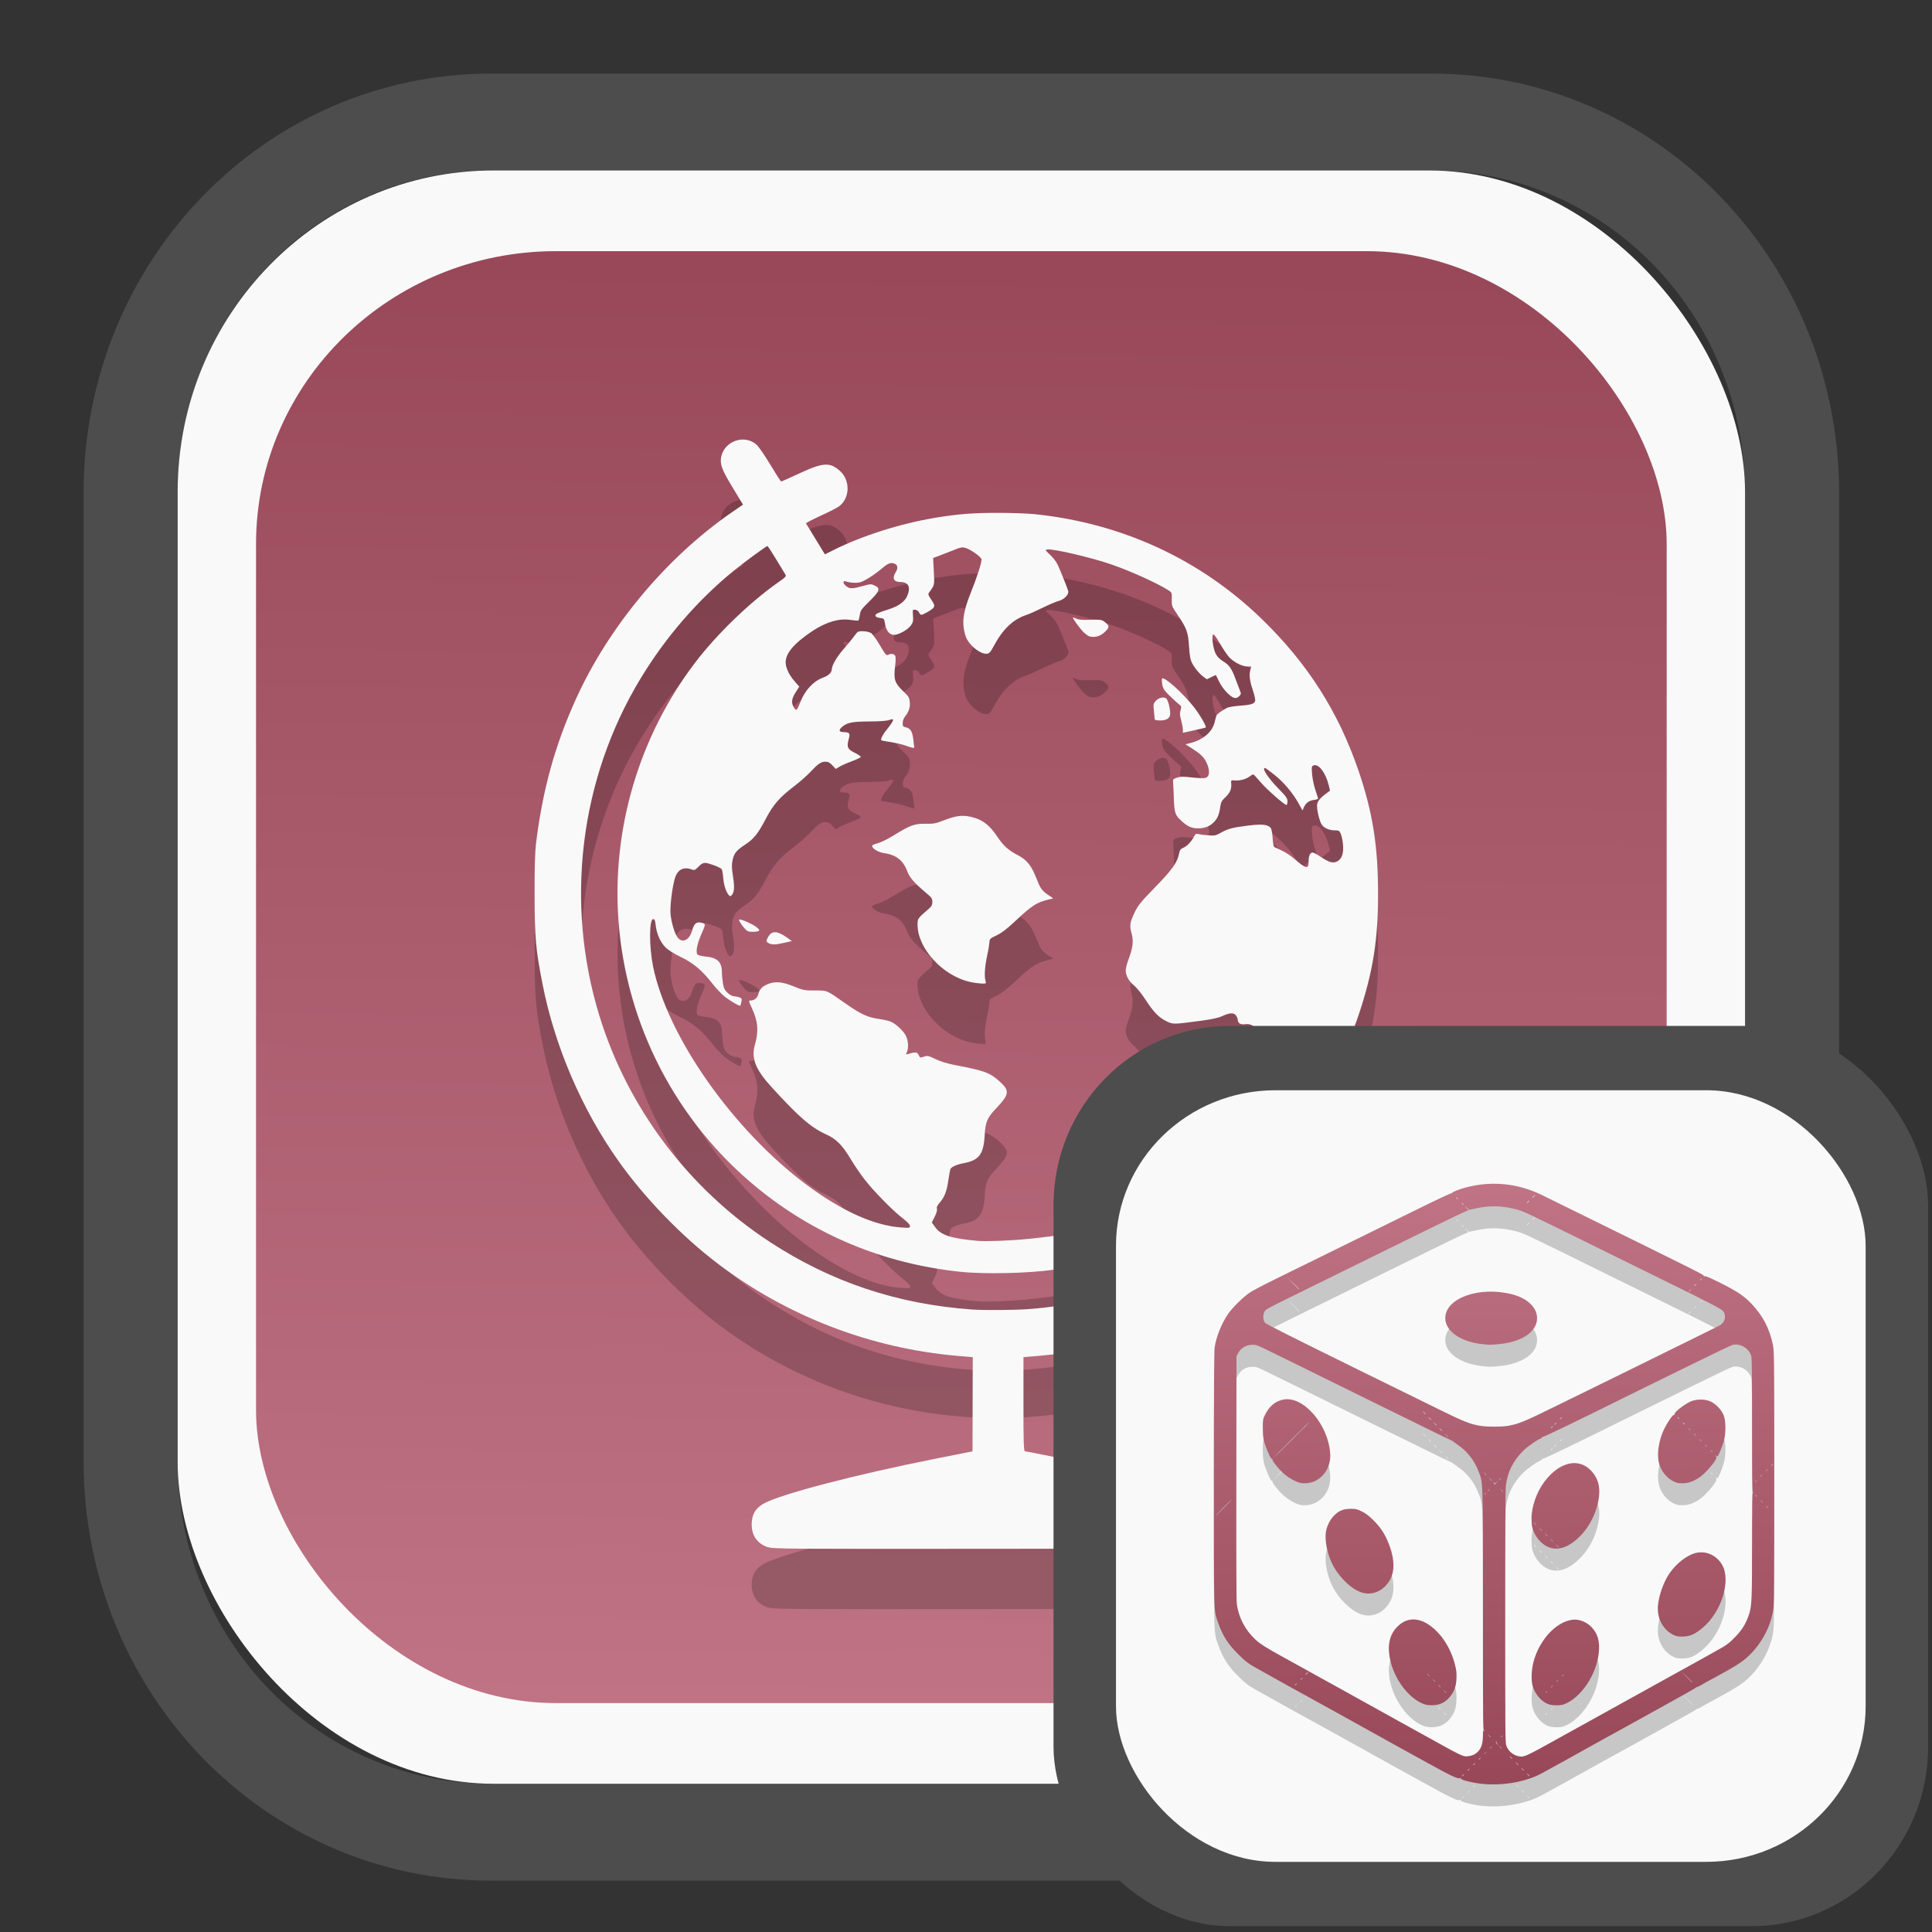 <?xml version="1.0" encoding="UTF-8" standalone="no"?>
<svg
   width="64"
   height="64"
   version="1.1"
   id="svg73"
   sodipodi:docname="system-software-install.svg"
   inkscape:version="1.3.2 (091e20ef0f, 2023-11-25)"
   xmlns:inkscape="http://www.inkscape.org/namespaces/inkscape"
   xmlns:sodipodi="http://sodipodi.sourceforge.net/DTD/sodipodi-0.dtd"
   xmlns:xlink="http://www.w3.org/1999/xlink"
   xmlns="http://www.w3.org/2000/svg"
   xmlns:svg="http://www.w3.org/2000/svg"
   xmlns:rdf="http://www.w3.org/1999/02/22-rdf-syntax-ns#"
   xmlns:cc="http://creativecommons.org/ns#"
   xmlns:dc="http://purl.org/dc/elements/1.1/">
  <rect width="100%" height="100%" fill="#333333" stroke="none"/>
  <sodipodi:namedview
     pagecolor="#f5f7fa"
     bordercolor="#666666"
     borderopacity="1"
     objecttolerance="10"
     gridtolerance="10"
     guidetolerance="10"
     inkscape:pageopacity="0"
     inkscape:pageshadow="2"
     inkscape:window-width="1377"
     inkscape:window-height="886"
     id="namedview75"
     showgrid="false"
     inkscape:zoom="6.2890624"
     inkscape:cx="30.529193"
     inkscape:cy="27.587578"
     inkscape:window-x="55"
     inkscape:window-y="98"
     inkscape:window-maximized="0"
     inkscape:current-layer="g877"
     inkscape:document-rotation="0"
     inkscape:pagecheckerboard="0"
     inkscape:showpageshadow="2"
     inkscape:deskcolor="#d1d1d1" />
  <defs
     id="defs29">
    <linearGradient
       id="linearGradient5"
       inkscape:collect="always">
      <stop
         style="stop-color:#984859;stop-opacity:1;"
         offset="0"
         id="stop5" />
      <stop
         style="stop-color:#bf7384;stop-opacity:1;"
         offset="1"
         id="stop6" />
    </linearGradient>
    <inkscape:path-effect
       effect="powerclip"
       id="path-effect1980"
       is_visible="true"
       lpeversion="1"
       inverse="true"
       flatten="false"
       hide_clip="false"
       message="Use fill-rule evenodd on &lt;b&gt;fill and stroke&lt;/b&gt; dialog if no flatten result after convert clip to paths." />
    <clipPath
       clipPathUnits="userSpaceOnUse"
       id="clipPath1976">
      <rect
         x="9.678"
         y="9.925"
         width="43.343"
         height="44.613"
         rx="8.669"
         ry="8.923"
         fill="url(#linearGradient862)"
         stroke-width="2.968"
         id="rect1978"
         style="display:none;fill:#333333;fill-opacity:1"
         d="m 18.347,9.925 h 26.005 c 4.803,0 8.669,3.98 8.669,8.923 v 26.767 c 0,4.943 -3.866,8.923 -8.669,8.923 h -26.005 c -4.803,0 -8.669,-3.98 -8.669,-8.923 V 18.848 c 0,-4.943 3.866,-8.923 8.669,-8.923 z" />
      <path
         id="lpe_path-effect1980"
         style="fill:#333333;fill-opacity:1"
         class="powerclip"
         d="M 2.076,2.246 H 60.624 V 62.217 H 2.076 Z M 18.347,9.925 c -4.803,0 -8.669,3.98 -8.669,8.923 v 26.767 c 0,4.943 3.866,8.923 8.669,8.923 h 26.005 c 4.803,0 8.669,-3.98 8.669,-8.923 V 18.848 c 0,-4.943 -3.866,-8.923 -8.669,-8.923 z" />
    </clipPath>
    <linearGradient
       inkscape:collect="always"
       xlink:href="#linearGradient5"
       id="linearGradient6"
       x1="33.786"
       y1="12.971"
       x2="33.376"
       y2="52.289"
       gradientUnits="userSpaceOnUse"
       gradientTransform="matrix(1.1,0,0,1.1,-3.185,-3.234)" />
    <clipPath
       clipPathUnits="userSpaceOnUse"
       id="clipath_lpe_path-effect137-7">
      <path
         style="display:block;fill:#676767;stroke-width:1.087"
         d="m 32.488,17.538 c -1.949,-2.94e-4 -3.897,0.36 -5.339,1.079 L 5.271,29.515 c -2.884,1.437 -2.881,3.883 0.003,5.32 L 27.149,45.733 c 2.884,1.437 7.795,1.437 10.679,0 L 59.703,34.835 c 2.884,-1.437 2.881,-3.883 -0.003,-5.32 L 37.828,18.617 c -1.442,-0.718 -3.391,-1.078 -5.339,-1.079 z"
         id="path3845"
         clip-path="url(#clipPath62)" />
    </clipPath>
    <inkscape:path-effect
       effect="powerclip"
       id="path-effect137-7"
       is_visible="true"
       lpeversion="1"
       inverse="true"
       flatten="false"
       hide_clip="false"
       message="Use fill-rule evenodd on &lt;b&gt;fill and stroke&lt;/b&gt; dialog if no flatten result after convert clip to paths." />
    <clipPath
       clipPathUnits="userSpaceOnUse"
       id="clipath_lpe_path-effect125-5">
      <path
         style="display:block;fill:#29292a;stroke-width:1.087"
         d="M 32.488,2.901 C 30.54,2.901 28.591,3.262 27.149,3.98 L 5.271,14.878 c -2.884,1.437 -2.881,3.883 0.003,5.32 L 27.149,31.097 c 2.884,1.437 7.795,1.437 10.679,0 L 59.703,20.199 c 2.884,-1.437 2.881,-3.883 -0.003,-5.32 L 37.828,3.98 C 36.386,3.262 34.437,2.902 32.488,2.901 Z"
         id="path127-3" />
      <path
         id="lpe_path-effect125"
         style="fill:#29292a;stroke-width:1.087"
         class="powerclip"
         d="M -1.89,12.538 H 66.864 V 51.811 H -1.89 Z M 32.488,2.901 C 30.54,2.901 28.591,3.262 27.149,3.98 L 5.271,14.878 c -2.884,1.437 -2.881,3.883 0.003,5.32 L 27.149,31.097 c 2.884,1.437 7.795,1.437 10.679,0 L 59.703,20.199 c 2.884,-1.437 2.881,-3.883 -0.003,-5.32 L 37.828,3.98 C 36.386,3.262 34.437,2.902 32.488,2.901 Z" />
    </clipPath>
    <inkscape:path-effect
       effect="powerclip"
       id="path-effect125-5"
       is_visible="true"
       lpeversion="1"
       inverse="true"
       flatten="false"
       hide_clip="false"
       message="Use fill-rule evenodd on &lt;b&gt;fill and stroke&lt;/b&gt; dialog if no flatten result after convert clip to paths." />
    <clipPath
       clipPathUnits="userSpaceOnUse"
       id="clipPath2">
      <path
         style="display:none;fill:#29292a;stroke-width:1.087"
         d="M 32.488,2.901 C 30.54,2.901 28.591,3.262 27.149,3.98 L 5.271,14.878 c -2.884,1.437 -2.881,3.883 0.003,5.32 L 27.149,31.097 c 2.884,1.437 7.795,1.437 10.679,0 L 59.703,20.199 c 2.884,-1.437 2.881,-3.883 -0.003,-5.32 L 37.828,3.98 C 36.386,3.262 34.437,2.902 32.488,2.901 Z"
         id="path1" />
    </clipPath>
    <clipPath
       clipPathUnits="userSpaceOnUse"
       id="clipPath1976-2">
      <rect
         x="9.678"
         y="9.925"
         width="43.343"
         height="44.613"
         rx="8.669"
         ry="8.923"
         fill="url(#linearGradient862)"
         stroke-width="2.968"
         id="rect1978-6"
         style="display:none;fill:#333333;fill-opacity:1"
         d="m 18.347,9.925 h 26.005 c 4.803,0 8.669,3.98 8.669,8.923 v 26.767 c 0,4.943 -3.866,8.923 -8.669,8.923 h -26.005 c -4.803,0 -8.669,-3.98 -8.669,-8.923 V 18.848 c 0,-4.943 3.866,-8.923 8.669,-8.923 z" />
      <path
         id="lpe_path-effect1980-1"
         style="fill:#333333;fill-opacity:1"
         class="powerclip"
         d="M 2.076,2.246 H 60.624 V 62.217 H 2.076 Z M 18.347,9.925 c -4.803,0 -8.669,3.98 -8.669,8.923 v 26.767 c 0,4.943 3.866,8.923 8.669,8.923 h 26.005 c 4.803,0 8.669,-3.98 8.669,-8.923 V 18.848 c 0,-4.943 -3.866,-8.923 -8.669,-8.923 z" />
    </clipPath>
    <inkscape:path-effect
       effect="powerclip"
       id="path-effect1980-8"
       is_visible="true"
       lpeversion="1"
       inverse="true"
       flatten="false"
       hide_clip="false"
       message="Use fill-rule evenodd on &lt;b&gt;fill and stroke&lt;/b&gt; dialog if no flatten result after convert clip to paths." />
    <clipPath
       clipPathUnits="userSpaceOnUse"
       id="clipath_lpe_path-effect1980-8">
      <rect
         x="9.678"
         y="9.925"
         width="43.343"
         height="44.613"
         rx="8.669"
         ry="8.923"
         fill="url(#linearGradient862)"
         stroke-width="2.968"
         id="rect6"
         style="display:block;fill:#333333;fill-opacity:1" />
    </clipPath>
    <linearGradient
       inkscape:collect="always"
       xlink:href="#linearGradient5"
       id="linearGradient2"
       x1="48.201"
       y1="62.209"
       x2="48.012"
       y2="32.287"
       gradientUnits="userSpaceOnUse"
       gradientTransform="matrix(0.59,0,0,0.59,19.953,19.667)" />
  </defs>
  <g
     id="g877"
     transform="matrix(1.1,0,0,1.1,-3.185,-3.207)">
    <path
       d="m 18.347,7.246 c -6.244,0 -11.271,5.174 -11.271,11.602 v 26.767 c 0,6.427 5.027,11.602 11.271,11.602 h 26.005 c 6.244,0 11.271,-5.174 11.271,-11.602 V 18.848 c 0,-6.427 -5.027,-11.602 -11.271,-11.602 z"
       fill="url(#linearGradient910)"
       stroke-width="3.324"
       id="path33"
       style="fill:#4d4d4d;fill-opacity:1"
       clip-path="url(#clipPath1976)"
       inkscape:path-effect="#path-effect1980"
       inkscape:original-d="m 18.347203,7.2464043 c -6.244452,0 -11.2714308,5.1741617 -11.2714308,11.6016437 v 26.767119 c 0,6.427394 5.0268918,11.601644 11.2714308,11.601644 h 26.005262 c 6.244452,0 11.271431,-5.174161 11.271431,-11.601644 V 18.848048 c 0,-6.427393 -5.026893,-11.6016437 -11.271431,-11.6016437 z"
       transform="matrix(1.089,0,0,1.089,-2.294,-2.759)" />
    <rect
       x="8.246"
       y="8.049"
       width="47.201"
       height="48.584"
       rx="9.512"
       ry="9.678"
       fill="url(#linearGradient862)"
       stroke-width="3.232"
       id="rect35-7"
       style="opacity:1;fill:#f9f9f9;fill-opacity:1" />
    <rect
       x="10.606"
       y="10.479"
       width="42.481"
       height="43.725"
       rx="9.034"
       ry="8.82"
       fill="url(#linearGradient862)"
       stroke-width="2.909"
       id="rect35-7-3"
       style="fill:url(#linearGradient6)" />
    <path
       style="fill:#000000;stroke-width:0.099;opacity:0.2"
       d="m 26.013,51.325 c -0.334,-0.116 -0.501,-0.377 -0.478,-0.746 0.017,-0.262 0.121,-0.428 0.353,-0.562 0.485,-0.28 2.766,-0.876 5.204,-1.36 l 1.09,-0.216 0.004,-1.418 0.004,-1.418 -0.46,-0.04 c -2.611,-0.226 -5.128,-1.193 -7.21,-2.772 -1.086,-0.823 -2.204,-1.978 -2.994,-3.091 -1.107,-1.56 -1.923,-3.461 -2.291,-5.337 -0.205,-1.045 -0.237,-1.406 -0.238,-2.701 -0.004,-0.775 0.013,-1.292 0.04,-1.512 0.202,-1.644 0.573,-2.983 1.215,-4.393 0.992,-2.177 2.724,-4.247 4.684,-5.599 l 0.337,-0.232 -0.303,-0.499 c -0.328,-0.539 -0.395,-0.713 -0.357,-0.923 0.09,-0.492 0.696,-0.709 1.068,-0.383 0.061,0.054 0.248,0.325 0.415,0.603 0.167,0.278 0.314,0.506 0.327,0.506 0.012,0 0.259,-0.11 0.547,-0.244 0.72,-0.335 0.927,-0.346 1.231,-0.066 0.307,0.283 0.292,0.809 -0.029,1.053 -0.057,0.043 -0.268,0.154 -0.47,0.246 -0.201,0.092 -0.404,0.19 -0.45,0.218 l -0.084,0.051 0.286,0.468 0.286,0.468 0.253,-0.127 c 0.85,-0.427 2.002,-0.795 3.034,-0.969 0.7,-0.118 1.154,-0.154 1.928,-0.154 0.394,0 0.888,0.018 1.098,0.039 2.627,0.271 4.987,1.359 6.839,3.154 1.383,1.34 2.312,2.797 2.919,4.578 0.424,1.243 0.586,2.261 0.586,3.682 0.004,1.397 -0.153,2.368 -0.572,3.629 -0.723,2.172 -2.099,4.097 -3.924,5.485 -0.144,0.11 -0.263,0.213 -0.263,0.23 0,0.017 0.123,0.231 0.273,0.476 l 0.273,0.446 0.404,-0.307 c 0.462,-0.351 0.561,-0.402 0.794,-0.4 0.547,0.004 0.878,0.596 0.599,1.07 -0.078,0.133 -0.272,0.302 -0.751,0.654 -0.149,0.109 -0.275,0.203 -0.281,0.209 -0.005,0.005 0.114,0.22 0.268,0.476 0.262,0.438 0.279,0.476 0.28,0.647 0.004,0.494 -0.48,0.818 -0.919,0.615 -0.174,-0.081 -0.258,-0.18 -0.526,-0.624 -0.127,-0.21 -0.235,-0.386 -0.239,-0.392 -0.004,-0.004 -0.265,0.119 -0.58,0.277 -0.707,0.354 -1.101,0.523 -1.697,0.729 -1.094,0.378 -2.234,0.621 -3.347,0.713 l -0.47,0.039 v 1.411 c 0,1.102 0.009,1.414 0.04,1.422 0.022,0.005 0.283,0.057 0.581,0.113 1.787,0.338 4.613,1.038 5.427,1.346 0.479,0.181 0.678,0.466 0.603,0.864 -0.047,0.247 -0.15,0.398 -0.348,0.51 l -0.175,0.099 -6.828,0.007 c -6.559,0.006 -6.834,0.004 -6.997,-0.051 z m 7.841,-7.167 c 1.218,-0.09 2.435,-0.359 3.549,-0.783 0.53,-0.202 1.623,-0.725 1.623,-0.776 0,-0.028 -0.274,-0.497 -0.496,-0.849 l -0.044,-0.07 -0.454,0.222 c -1.099,0.537 -2.217,0.887 -3.414,1.068 -0.73,0.11 -2.074,0.141 -2.806,0.063 -2.307,-0.245 -4.382,-1.107 -6.138,-2.549 -2.418,-1.987 -3.922,-4.892 -4.153,-8.022 -0.204,-2.769 0.622,-5.555 2.303,-7.767 0.657,-0.864 1.648,-1.822 2.512,-2.428 0.234,-0.164 0.246,-0.178 0.205,-0.242 -0.024,-0.038 -0.149,-0.244 -0.278,-0.458 -0.129,-0.214 -0.245,-0.39 -0.258,-0.39 -0.032,0 -0.73,0.512 -1.011,0.742 -1.098,0.897 -2.058,2.008 -2.811,3.253 -1.83,3.025 -2.283,6.748 -1.236,10.154 0.854,2.775 2.687,5.208 5.128,6.806 1.854,1.213 3.85,1.879 6.108,2.038 0.351,0.025 1.264,0.018 1.671,-0.012 z m 0.016,-2.115 c 1.077,-0.111 1.8,-0.246 2.419,-0.451 1.263,-0.418 2.341,-1.289 2.848,-2.302 0.171,-0.341 0.419,-0.709 0.672,-0.998 0.309,-0.351 0.45,-0.573 0.528,-0.829 0.063,-0.206 0.065,-0.242 0.027,-0.513 -0.048,-0.353 -0.01,-0.541 0.188,-0.937 0.071,-0.14 0.128,-0.277 0.128,-0.303 0,-0.086 -0.148,-0.155 -0.285,-0.133 -0.135,0.022 -0.225,-0.032 -0.225,-0.134 0,-0.03 -0.022,-0.086 -0.05,-0.125 -0.066,-0.094 -0.185,-0.091 -0.407,0.011 -0.127,0.058 -0.312,0.1 -0.648,0.144 -0.839,0.112 -0.843,0.112 -1.039,0.016 -0.234,-0.115 -0.382,-0.265 -0.63,-0.645 -0.115,-0.176 -0.27,-0.369 -0.344,-0.428 -0.158,-0.127 -0.255,-0.3 -0.255,-0.456 0,-0.062 0.035,-0.205 0.078,-0.319 0.138,-0.368 0.162,-0.562 0.098,-0.8 -0.067,-0.246 -0.054,-0.326 0.098,-0.643 0.097,-0.203 0.189,-0.314 0.622,-0.758 0.519,-0.533 0.662,-0.738 0.716,-1.027 0.015,-0.082 0.045,-0.117 0.123,-0.15 0.11,-0.046 0.242,-0.184 0.322,-0.339 0.039,-0.075 0.063,-0.091 0.118,-0.075 0.038,0.011 0.17,0.029 0.293,0.039 0.208,0.017 0.236,0.012 0.398,-0.078 0.219,-0.122 0.346,-0.155 0.826,-0.215 0.412,-0.051 0.588,-0.033 0.673,0.07 0.025,0.03 0.05,0.161 0.059,0.307 0.011,0.183 0.029,0.261 0.064,0.277 0.026,0.013 0.127,0.059 0.223,0.104 0.096,0.044 0.25,0.146 0.343,0.225 0.379,0.327 0.453,0.343 0.453,0.099 0,-0.171 0.044,-0.269 0.12,-0.269 0.03,3.6e-5 0.139,0.057 0.241,0.127 0.254,0.172 0.386,0.207 0.512,0.133 0.133,-0.077 0.188,-0.25 0.162,-0.511 -0.011,-0.112 -0.04,-0.251 -0.065,-0.31 -0.041,-0.097 -0.057,-0.107 -0.175,-0.107 -0.171,0 -0.333,-0.07 -0.4,-0.174 -0.065,-0.099 -0.14,-0.4 -0.141,-0.563 -0.004,-0.123 0.072,-0.221 0.283,-0.379 l 0.108,-0.081 -0.038,-0.158 c -0.091,-0.374 -0.297,-0.651 -0.449,-0.603 -0.069,0.022 -0.071,0.034 -0.053,0.266 0.011,0.134 0.055,0.349 0.1,0.479 0.044,0.13 0.081,0.246 0.081,0.258 0,0.012 -0.058,0.03 -0.13,0.039 -0.147,0.02 -0.243,0.092 -0.3,0.225 l -0.039,0.091 -0.115,-0.206 C 41.825,28.61 41.562,28.297 41.279,28.071 41.135,27.956 41.006,27.862 40.993,27.862 c -0.107,0 0.091,0.302 0.416,0.634 0.222,0.226 0.26,0.281 0.26,0.373 0,0.059 -0.014,0.108 -0.031,0.108 -0.061,0 -0.601,-0.477 -0.781,-0.689 -0.101,-0.12 -0.196,-0.223 -0.211,-0.229 -0.015,-0.005 -0.065,0.019 -0.111,0.056 -0.106,0.083 -0.303,0.137 -0.453,0.124 -0.115,-0.01 -0.116,-0.009 -0.106,0.102 0.013,0.157 -0.041,0.28 -0.184,0.411 -0.1,0.092 -0.127,0.143 -0.145,0.272 -0.032,0.234 -0.082,0.356 -0.19,0.467 -0.128,0.132 -0.276,0.19 -0.48,0.19 -0.191,0 -0.313,-0.054 -0.496,-0.219 -0.196,-0.177 -0.219,-0.246 -0.234,-0.701 -0.007,-0.223 -0.018,-0.441 -0.023,-0.485 -0.008,-0.067 0.01,-0.086 0.118,-0.122 0.104,-0.035 0.187,-0.036 0.447,-0.006 0.176,0.02 0.357,0.027 0.403,0.016 0.142,-0.036 0.152,-0.243 0.025,-0.493 -0.071,-0.14 -0.186,-0.247 -0.429,-0.4 l -0.191,-0.121 0.149,-0.038 c 0.377,-0.096 0.651,-0.327 0.725,-0.61 0.022,-0.083 0.046,-0.176 0.053,-0.205 0.013,-0.049 0.123,-0.132 0.321,-0.244 0.042,-0.023 0.222,-0.053 0.4,-0.066 0.399,-0.029 0.476,-0.068 0.447,-0.225 -0.011,-0.061 -0.046,-0.186 -0.077,-0.278 -0.081,-0.237 -0.104,-0.427 -0.067,-0.561 l 0.032,-0.116 h -0.118 c -0.164,0 -0.427,-0.139 -0.563,-0.297 -0.062,-0.073 -0.185,-0.258 -0.273,-0.411 -0.091,-0.159 -0.174,-0.27 -0.193,-0.258 -0.054,0.033 -0.008,0.406 0.068,0.565 0.049,0.101 0.115,0.172 0.222,0.238 0.192,0.118 0.264,0.219 0.38,0.534 0.051,0.138 0.111,0.297 0.135,0.354 0.039,0.094 0.037,0.109 -0.025,0.171 -0.049,0.049 -0.09,0.062 -0.147,0.048 -0.124,-0.031 -0.352,-0.275 -0.452,-0.483 -0.05,-0.104 -0.094,-0.194 -0.098,-0.2 -0.004,-0.004 -0.066,0.02 -0.139,0.057 l -0.132,0.067 -0.091,-0.064 c -0.129,-0.092 -0.277,-0.268 -0.357,-0.424 -0.053,-0.103 -0.074,-0.22 -0.092,-0.5 -0.027,-0.428 -0.072,-0.554 -0.343,-0.95 -0.177,-0.259 -0.181,-0.271 -0.177,-0.471 0.004,-0.204 0.004,-0.206 -0.114,-0.28 -0.332,-0.21 -1.12,-0.566 -1.689,-0.764 -0.611,-0.213 -1.771,-0.484 -1.949,-0.456 -0.066,0.01 -0.058,0.025 0.09,0.162 0.089,0.083 0.192,0.218 0.229,0.301 0.106,0.237 0.297,0.717 0.315,0.79 0.025,0.101 -0.123,0.254 -0.283,0.295 -0.075,0.019 -0.293,0.111 -0.486,0.206 -0.192,0.094 -0.407,0.19 -0.477,0.213 -0.413,0.133 -0.724,0.429 -1.003,0.953 -0.09,0.169 -0.128,0.211 -0.197,0.219 -0.203,0.023 -0.56,-0.269 -0.644,-0.529 -0.124,-0.38 -0.085,-0.71 0.153,-1.302 0.201,-0.501 0.345,-0.954 0.323,-1.019 -0.026,-0.078 -0.326,-0.29 -0.472,-0.333 -0.108,-0.032 -0.146,-0.026 -0.366,0.064 -0.135,0.055 -0.329,0.13 -0.431,0.168 l -0.186,0.068 0.021,0.403 c 0.022,0.429 0.027,0.405 -0.147,0.644 -0.03,0.041 -0.018,0.079 0.063,0.197 0.115,0.167 0.123,0.217 0.045,0.283 -0.082,0.07 -0.292,0.185 -0.336,0.185 -0.021,0 -0.052,-0.032 -0.07,-0.072 -0.019,-0.042 -0.065,-0.076 -0.113,-0.081 -0.081,-0.009 -0.082,-0.007 -0.069,0.175 0.011,0.154 0.004,0.203 -0.062,0.296 -0.084,0.126 -0.37,0.286 -0.511,0.286 -0.132,0 -0.238,-0.129 -0.269,-0.329 -0.026,-0.163 -0.028,-0.165 -0.153,-0.181 -0.082,-0.01 -0.13,-0.034 -0.136,-0.067 -0.01,-0.052 0.066,-0.088 0.426,-0.202 0.259,-0.082 0.453,-0.222 0.523,-0.376 0.125,-0.276 0.053,-0.437 -0.197,-0.437 -0.207,0 -0.257,-0.116 -0.135,-0.309 0.062,-0.099 0.055,-0.192 -0.017,-0.231 -0.117,-0.063 -0.211,-0.035 -0.386,0.116 -0.222,0.19 -0.512,0.379 -0.657,0.426 -0.108,0.035 -0.292,0.027 -0.448,-0.02 -0.102,-0.031 -0.094,0.059 0.012,0.143 0.106,0.083 0.182,0.083 0.494,-0.004 0.239,-0.065 0.257,-0.066 0.362,-0.016 0.181,0.086 0.153,0.17 -0.158,0.475 -0.242,0.237 -0.27,0.277 -0.29,0.414 -0.012,0.083 -0.033,0.158 -0.045,0.166 -0.013,0.008 -0.116,-0.002 -0.229,-0.018 -0.397,-0.062 -0.838,0.092 -1.349,0.471 -0.495,0.368 -0.674,0.654 -0.589,0.942 0.048,0.163 0.14,0.317 0.283,0.476 l 0.107,0.119 -0.099,0.154 c -0.129,0.201 -0.148,0.313 -0.077,0.449 0.031,0.06 0.071,0.103 0.089,0.097 0.017,-0.006 0.07,-0.11 0.117,-0.23 0.141,-0.363 0.392,-0.633 0.689,-0.743 0.164,-0.06 0.259,-0.152 0.26,-0.253 0.004,-0.118 0.156,-0.38 0.359,-0.609 0.109,-0.123 0.25,-0.294 0.312,-0.38 0.109,-0.151 0.118,-0.156 0.271,-0.154 0.095,0.004 0.191,0.024 0.242,0.057 0.046,0.03 0.166,0.197 0.268,0.371 0.158,0.27 0.192,0.311 0.241,0.285 0.088,-0.047 0.183,-0.036 0.216,0.026 0.019,0.035 0.018,0.156 -0.004,0.326 -0.046,0.384 -0.009,0.5 0.236,0.733 0.176,0.167 0.194,0.198 0.208,0.34 0.016,0.161 -0.028,0.286 -0.156,0.45 -0.032,0.042 -0.059,0.123 -0.059,0.181 0,0.089 0.013,0.108 0.092,0.125 0.142,0.031 0.197,0.117 0.228,0.356 0.015,0.119 0.028,0.233 0.029,0.253 0.004,0.022 -0.074,0.009 -0.199,-0.037 -0.181,-0.066 -0.35,-0.104 -0.698,-0.158 -0.113,-0.018 -0.117,-0.022 -0.085,-0.105 0.018,-0.047 0.071,-0.134 0.118,-0.193 0.269,-0.337 0.289,-0.401 0.109,-0.336 -0.078,0.028 -0.281,0.043 -0.593,0.044 -0.517,0.004 -0.665,0.03 -0.82,0.16 -0.119,0.099 -0.102,0.16 0.046,0.161 0.171,0.004 0.197,0.035 0.152,0.198 -0.07,0.25 -0.044,0.314 0.173,0.422 0.105,0.052 0.19,0.11 0.188,0.127 -0.004,0.017 -0.124,0.076 -0.271,0.131 -0.147,0.054 -0.316,0.128 -0.375,0.165 l -0.108,0.066 -0.103,-0.109 c -0.078,-0.083 -0.129,-0.109 -0.21,-0.109 -0.134,0.003 -0.217,0.057 -0.458,0.314 -0.105,0.112 -0.327,0.307 -0.493,0.433 -0.425,0.323 -0.619,0.545 -0.841,0.967 -0.243,0.462 -0.36,0.609 -0.624,0.782 -0.267,0.176 -0.337,0.263 -0.381,0.477 -0.028,0.134 -0.024,0.235 0.016,0.492 0.053,0.335 0.036,0.493 -0.061,0.574 -0.073,0.061 -0.211,-0.244 -0.232,-0.514 -0.01,-0.127 -0.031,-0.255 -0.046,-0.284 -0.015,-0.029 -0.136,-0.089 -0.27,-0.134 -0.267,-0.09 -0.292,-0.086 -0.453,0.075 -0.083,0.083 -0.107,0.092 -0.18,0.064 -0.243,-0.093 -0.432,0.004 -0.508,0.26 -0.083,0.28 -0.153,0.853 -0.132,1.081 0.024,0.261 0.125,0.596 0.213,0.708 0.138,0.176 0.35,0.083 0.429,-0.188 0.073,-0.251 0.136,-0.3 0.324,-0.249 0.094,0.025 0.091,0.045 -0.042,0.346 -0.124,0.281 -0.171,0.53 -0.114,0.6 0.02,0.024 0.128,0.052 0.242,0.063 0.36,0.034 0.494,0.163 0.494,0.474 9.9e-5,0.075 0.014,0.222 0.031,0.327 0.025,0.157 0.051,0.209 0.143,0.294 0.063,0.058 0.146,0.103 0.19,0.103 0.043,0 0.116,0.014 0.162,0.032 0.075,0.028 0.082,0.044 0.062,0.135 -0.012,0.057 -0.027,0.109 -0.033,0.115 -0.02,0.022 -0.283,-0.128 -0.455,-0.26 -0.094,-0.072 -0.263,-0.249 -0.376,-0.393 -0.32,-0.41 -0.579,-0.629 -0.96,-0.812 -0.212,-0.102 -0.377,-0.206 -0.465,-0.294 -0.154,-0.154 -0.268,-0.416 -0.295,-0.68 -0.014,-0.132 -0.029,-0.167 -0.074,-0.167 -0.122,0 -0.123,0.82 -0.004,1.419 0.432,2.12 2.417,4.941 4.631,6.586 1.056,0.784 2.02,1.22 2.828,1.279 0.265,0.019 0.279,0.017 0.279,-0.044 0,-0.042 -0.08,-0.125 -0.231,-0.241 -0.288,-0.221 -0.865,-0.81 -1.143,-1.168 -0.115,-0.149 -0.301,-0.421 -0.411,-0.605 -0.259,-0.43 -0.435,-0.606 -0.748,-0.748 -0.451,-0.205 -0.815,-0.521 -1.632,-1.416 -0.488,-0.534 -0.621,-0.87 -0.505,-1.276 0.118,-0.414 0.095,-0.704 -0.09,-1.104 -0.105,-0.227 -0.105,-0.231 -0.036,-0.231 0.102,0 0.201,-0.08 0.226,-0.182 0.037,-0.149 0.112,-0.235 0.267,-0.303 0.231,-0.102 0.447,-0.086 0.804,0.06 0.282,0.116 0.319,0.123 0.633,0.123 0.385,0 0.341,-0.018 0.894,0.37 0.495,0.347 0.689,0.438 1.043,0.488 0.151,0.021 0.323,0.063 0.381,0.094 0.16,0.084 0.353,0.271 0.426,0.413 0.073,0.144 0.086,0.385 0.026,0.497 -0.037,0.068 -0.034,0.072 0.036,0.051 0.228,-0.066 0.278,-0.062 0.318,0.024 0.043,0.095 0.047,0.096 0.18,0.05 0.085,-0.03 0.127,-0.02 0.331,0.079 0.154,0.074 0.353,0.135 0.584,0.179 0.895,0.17 1.059,0.23 1.358,0.505 0.296,0.271 0.281,0.38 -0.107,0.79 -0.281,0.296 -0.332,0.416 -0.355,0.827 -0.032,0.567 -0.169,0.748 -0.634,0.834 -0.191,0.035 -0.354,0.105 -0.393,0.169 -0.013,0.021 -0.042,0.172 -0.065,0.336 -0.047,0.338 -0.115,0.516 -0.263,0.685 -0.073,0.084 -0.097,0.135 -0.082,0.182 0.013,0.041 -0.012,0.128 -0.067,0.239 l -0.088,0.174 0.098,0.136 c 0.179,0.249 0.464,0.342 1.283,0.418 0.249,0.023 1.016,-0.006 1.528,-0.06 z m -1.751,-7.737 c -0.826,-0.177 -1.592,-1.008 -1.592,-1.726 0,-0.185 0.004,-0.187 0.331,-0.472 0.092,-0.079 0.115,-0.122 0.115,-0.213 0,-0.1 -0.023,-0.133 -0.182,-0.267 -0.369,-0.311 -0.502,-0.464 -0.578,-0.667 -0.12,-0.321 -0.338,-0.488 -0.698,-0.537 -0.168,-0.023 -0.357,-0.138 -0.357,-0.218 0,-0.021 0.073,-0.055 0.163,-0.076 0.09,-0.022 0.3,-0.123 0.471,-0.229 0.515,-0.318 0.64,-0.365 0.97,-0.36 0.252,0.004 0.313,-0.007 0.56,-0.104 0.343,-0.134 0.539,-0.162 0.783,-0.111 0.356,0.073 0.582,0.239 0.825,0.604 0.181,0.272 0.33,0.406 0.617,0.557 0.277,0.145 0.409,0.311 0.564,0.707 0.12,0.305 0.156,0.355 0.361,0.497 l 0.142,0.098 -0.158,0.038 c -0.339,0.081 -0.492,0.181 -0.984,0.643 -0.254,0.239 -0.409,0.357 -0.564,0.431 -0.198,0.094 -0.214,0.109 -0.215,0.206 -0.004,0.057 -0.032,0.236 -0.068,0.398 -0.071,0.315 -0.092,0.622 -0.052,0.764 0.024,0.086 0.022,0.087 -0.111,0.085 -0.075,-0.004 -0.229,-0.023 -0.343,-0.047 z m -6.072,-1.167 c -0.087,-0.042 -0.089,-0.075 -0.01,-0.205 0.109,-0.179 0.272,-0.169 0.557,0.034 l 0.149,0.106 -0.229,0.052 c -0.261,0.059 -0.366,0.062 -0.468,0.013 z m -0.714,-0.431 c -0.105,-0.113 -0.198,-0.26 -0.178,-0.281 0.029,-0.029 0.365,0.114 0.503,0.213 0.158,0.114 0.133,0.153 -0.099,0.154 -0.118,0.004 -0.161,-0.016 -0.227,-0.087 z m 13.184,-6.003 c 0,-0.053 -0.024,-0.181 -0.052,-0.284 -0.042,-0.149 -0.045,-0.211 -0.017,-0.301 0.032,-0.106 0.029,-0.119 -0.051,-0.179 -0.047,-0.036 -0.174,-0.152 -0.282,-0.258 -0.169,-0.167 -0.199,-0.214 -0.219,-0.346 -0.013,-0.084 -0.015,-0.16 -0.005,-0.169 0.067,-0.067 0.631,0.439 0.966,0.868 0.174,0.223 0.379,0.578 0.35,0.607 -0.004,0.004 -0.162,0.043 -0.349,0.084 l -0.34,0.075 z m -0.849,-0.316 c -0.002,-0.022 -0.011,-0.135 -0.023,-0.25 -0.021,-0.192 -0.017,-0.218 0.051,-0.294 0.088,-0.1 0.241,-0.137 0.32,-0.078 0.053,0.04 0.12,0.298 0.12,0.46 0,0.13 -0.106,0.203 -0.297,0.203 -0.114,0 -0.17,-0.013 -0.17,-0.04 z M 35.551,23.796 c -0.111,-0.1 -0.345,-0.415 -0.345,-0.466 0,-0.008 0.043,0.005 0.095,0.032 0.07,0.035 0.181,0.045 0.427,0.037 0.295,-0.009 0.343,-0.004 0.42,0.055 0.156,0.116 0.166,0.16 0.06,0.271 -0.128,0.135 -0.242,0.189 -0.395,0.189 -0.104,0 -0.154,-0.023 -0.261,-0.119 z"
       id="path1-2-3" />
    <path
       style="fill:#f9f9f9;stroke-width:0.099"
       d="m 26.013,49.507 c -0.334,-0.116 -0.501,-0.377 -0.478,-0.746 0.017,-0.262 0.121,-0.428 0.353,-0.562 0.485,-0.28 2.766,-0.876 5.204,-1.36 l 1.09,-0.216 0.004,-1.418 0.004,-1.418 -0.46,-0.04 C 29.117,43.522 26.6,42.554 24.518,40.975 23.432,40.152 22.314,38.998 21.525,37.885 20.417,36.325 19.601,34.424 19.233,32.548 19.028,31.504 18.996,31.142 18.995,29.848 c -0.004,-0.775 0.013,-1.292 0.04,-1.512 0.202,-1.644 0.573,-2.983 1.215,-4.393 0.992,-2.177 2.724,-4.247 4.684,-5.599 l 0.337,-0.232 -0.303,-0.499 c -0.328,-0.539 -0.395,-0.713 -0.357,-0.923 0.09,-0.492 0.696,-0.709 1.068,-0.383 0.061,0.054 0.248,0.325 0.415,0.603 0.167,0.278 0.314,0.506 0.327,0.506 0.012,0 0.259,-0.11 0.547,-0.244 0.72,-0.335 0.927,-0.346 1.231,-0.066 0.307,0.283 0.292,0.809 -0.029,1.053 -0.057,0.043 -0.268,0.154 -0.47,0.246 -0.201,0.092 -0.404,0.19 -0.45,0.218 l -0.084,0.051 0.286,0.468 0.286,0.468 0.253,-0.127 c 0.85,-0.427 2.002,-0.795 3.034,-0.969 0.7,-0.118 1.154,-0.154 1.928,-0.154 0.394,0 0.888,0.018 1.098,0.039 2.627,0.271 4.987,1.359 6.839,3.154 1.383,1.34 2.312,2.797 2.919,4.578 0.424,1.243 0.586,2.261 0.586,3.682 0.004,1.397 -0.153,2.368 -0.572,3.629 -0.723,2.172 -2.099,4.097 -3.924,5.485 -0.144,0.11 -0.263,0.213 -0.263,0.23 0,0.017 0.123,0.231 0.273,0.476 l 0.273,0.446 0.404,-0.307 c 0.462,-0.351 0.561,-0.402 0.794,-0.4 0.547,0.004 0.878,0.596 0.599,1.07 -0.078,0.133 -0.272,0.302 -0.751,0.654 -0.149,0.109 -0.275,0.203 -0.281,0.209 -0.005,0.005 0.114,0.22 0.268,0.476 0.262,0.438 0.279,0.476 0.28,0.647 0.004,0.494 -0.48,0.818 -0.919,0.615 -0.174,-0.081 -0.258,-0.18 -0.526,-0.624 -0.127,-0.21 -0.235,-0.386 -0.239,-0.392 -0.004,-0.004 -0.265,0.119 -0.58,0.277 -0.707,0.354 -1.101,0.523 -1.697,0.729 -1.094,0.378 -2.234,0.621 -3.347,0.713 l -0.47,0.039 v 1.411 c 0,1.102 0.009,1.414 0.04,1.422 0.022,0.005 0.283,0.057 0.581,0.113 1.787,0.338 4.613,1.038 5.427,1.346 0.479,0.181 0.678,0.466 0.603,0.864 -0.047,0.247 -0.15,0.398 -0.348,0.51 l -0.175,0.099 -6.828,0.007 c -6.559,0.006 -6.834,0.004 -6.997,-0.051 z m 7.841,-7.167 c 1.218,-0.09 2.435,-0.359 3.549,-0.783 0.53,-0.202 1.623,-0.725 1.623,-0.776 0,-0.028 -0.274,-0.497 -0.496,-0.849 l -0.044,-0.07 -0.454,0.222 c -1.099,0.537 -2.217,0.887 -3.414,1.068 -0.73,0.11 -2.074,0.141 -2.806,0.063 -2.307,-0.245 -4.382,-1.107 -6.138,-2.549 -2.418,-1.987 -3.922,-4.892 -4.153,-8.022 -0.204,-2.769 0.622,-5.555 2.303,-7.767 0.657,-0.864 1.648,-1.822 2.512,-2.428 0.234,-0.164 0.246,-0.178 0.205,-0.242 -0.024,-0.038 -0.149,-0.244 -0.278,-0.458 -0.129,-0.214 -0.245,-0.39 -0.258,-0.39 -0.032,0 -0.73,0.512 -1.011,0.742 -1.098,0.897 -2.058,2.008 -2.811,3.253 -1.83,3.025 -2.283,6.748 -1.236,10.154 0.854,2.775 2.687,5.208 5.128,6.806 1.854,1.213 3.85,1.879 6.108,2.038 0.351,0.025 1.264,0.018 1.671,-0.012 z m 0.016,-2.115 c 1.077,-0.111 1.8,-0.246 2.419,-0.451 1.263,-0.418 2.341,-1.289 2.848,-2.302 0.171,-0.341 0.419,-0.709 0.672,-0.998 0.309,-0.351 0.45,-0.573 0.528,-0.829 0.063,-0.206 0.065,-0.242 0.027,-0.513 -0.048,-0.353 -0.01,-0.541 0.188,-0.937 0.071,-0.14 0.128,-0.277 0.128,-0.303 0,-0.086 -0.148,-0.155 -0.285,-0.133 -0.135,0.022 -0.225,-0.032 -0.225,-0.134 0,-0.03 -0.022,-0.086 -0.05,-0.125 -0.066,-0.094 -0.185,-0.091 -0.407,0.011 -0.127,0.058 -0.312,0.1 -0.648,0.144 -0.839,0.112 -0.843,0.112 -1.039,0.016 -0.234,-0.115 -0.382,-0.265 -0.63,-0.645 -0.115,-0.176 -0.27,-0.369 -0.344,-0.428 -0.158,-0.127 -0.255,-0.3 -0.255,-0.456 0,-0.062 0.035,-0.205 0.078,-0.319 0.138,-0.368 0.162,-0.562 0.098,-0.8 -0.067,-0.246 -0.054,-0.326 0.098,-0.643 0.097,-0.203 0.189,-0.314 0.622,-0.758 0.519,-0.533 0.662,-0.738 0.716,-1.027 0.015,-0.082 0.045,-0.117 0.123,-0.15 0.11,-0.046 0.242,-0.184 0.322,-0.339 0.039,-0.075 0.063,-0.091 0.118,-0.075 0.038,0.011 0.17,0.029 0.293,0.039 0.208,0.017 0.236,0.012 0.398,-0.078 0.219,-0.122 0.346,-0.155 0.826,-0.215 0.412,-0.051 0.588,-0.033 0.673,0.07 0.025,0.03 0.05,0.161 0.059,0.307 0.011,0.183 0.029,0.261 0.064,0.277 0.026,0.013 0.127,0.059 0.223,0.104 0.096,0.044 0.25,0.146 0.343,0.225 0.379,0.327 0.453,0.343 0.453,0.099 0,-0.171 0.044,-0.269 0.12,-0.269 0.03,3.6e-5 0.139,0.057 0.241,0.127 0.254,0.172 0.386,0.207 0.512,0.133 0.133,-0.077 0.188,-0.25 0.162,-0.511 -0.011,-0.112 -0.04,-0.251 -0.065,-0.31 -0.041,-0.097 -0.057,-0.107 -0.175,-0.107 -0.171,0 -0.333,-0.07 -0.4,-0.174 -0.065,-0.099 -0.14,-0.4 -0.141,-0.563 -0.004,-0.123 0.072,-0.221 0.283,-0.379 l 0.108,-0.081 -0.038,-0.158 c -0.091,-0.374 -0.297,-0.651 -0.449,-0.603 -0.069,0.022 -0.071,0.034 -0.053,0.266 0.011,0.134 0.055,0.349 0.1,0.479 0.044,0.13 0.081,0.246 0.081,0.258 0,0.012 -0.058,0.03 -0.13,0.039 -0.147,0.02 -0.243,0.092 -0.3,0.225 l -0.039,0.091 -0.115,-0.206 c -0.182,-0.326 -0.446,-0.639 -0.729,-0.865 -0.144,-0.115 -0.273,-0.209 -0.286,-0.209 -0.107,0 0.091,0.302 0.416,0.634 0.222,0.226 0.26,0.281 0.26,0.373 0,0.059 -0.014,0.108 -0.031,0.108 -0.061,0 -0.601,-0.477 -0.781,-0.689 -0.101,-0.12 -0.196,-0.223 -0.211,-0.229 -0.015,-0.005 -0.065,0.019 -0.111,0.056 -0.106,0.083 -0.303,0.137 -0.453,0.124 -0.115,-0.01 -0.116,-0.009 -0.106,0.102 0.013,0.157 -0.041,0.28 -0.184,0.411 -0.1,0.092 -0.127,0.143 -0.145,0.272 -0.032,0.234 -0.082,0.356 -0.19,0.467 -0.128,0.132 -0.276,0.19 -0.48,0.19 -0.191,0 -0.313,-0.054 -0.496,-0.219 -0.196,-0.177 -0.219,-0.246 -0.234,-0.701 -0.007,-0.223 -0.018,-0.441 -0.023,-0.485 -0.008,-0.067 0.01,-0.086 0.118,-0.122 0.104,-0.035 0.187,-0.036 0.447,-0.006 0.176,0.02 0.357,0.027 0.403,0.016 0.142,-0.036 0.152,-0.243 0.025,-0.493 -0.071,-0.14 -0.186,-0.247 -0.429,-0.4 l -0.191,-0.121 0.149,-0.038 c 0.377,-0.096 0.651,-0.327 0.725,-0.61 0.022,-0.083 0.046,-0.176 0.053,-0.205 0.013,-0.049 0.123,-0.132 0.321,-0.244 0.042,-0.023 0.222,-0.053 0.4,-0.066 0.399,-0.029 0.476,-0.068 0.447,-0.225 -0.011,-0.061 -0.046,-0.186 -0.077,-0.278 -0.081,-0.237 -0.104,-0.427 -0.067,-0.561 l 0.032,-0.116 h -0.118 c -0.164,0 -0.427,-0.139 -0.563,-0.297 -0.062,-0.073 -0.185,-0.258 -0.273,-0.411 -0.091,-0.159 -0.174,-0.27 -0.193,-0.258 -0.054,0.033 -0.008,0.406 0.068,0.565 0.049,0.101 0.115,0.172 0.222,0.238 0.192,0.118 0.264,0.219 0.38,0.534 0.051,0.138 0.111,0.297 0.135,0.354 0.039,0.094 0.037,0.109 -0.025,0.171 -0.049,0.049 -0.09,0.062 -0.147,0.048 -0.124,-0.031 -0.352,-0.275 -0.452,-0.483 -0.05,-0.104 -0.094,-0.194 -0.098,-0.2 -0.004,-0.004 -0.066,0.02 -0.139,0.057 l -0.132,0.067 -0.091,-0.064 c -0.129,-0.092 -0.277,-0.268 -0.357,-0.424 -0.053,-0.103 -0.074,-0.22 -0.092,-0.5 -0.027,-0.428 -0.072,-0.554 -0.343,-0.95 -0.177,-0.259 -0.181,-0.271 -0.177,-0.471 0.004,-0.204 0.004,-0.206 -0.114,-0.28 -0.332,-0.21 -1.12,-0.566 -1.689,-0.764 -0.611,-0.213 -1.771,-0.484 -1.949,-0.456 -0.066,0.01 -0.058,0.025 0.09,0.162 0.089,0.083 0.192,0.218 0.229,0.301 0.106,0.237 0.297,0.717 0.315,0.79 0.025,0.101 -0.123,0.254 -0.283,0.295 -0.075,0.019 -0.293,0.111 -0.486,0.206 -0.192,0.094 -0.407,0.19 -0.477,0.213 -0.413,0.133 -0.724,0.429 -1.003,0.953 -0.09,0.169 -0.128,0.211 -0.197,0.219 -0.203,0.023 -0.56,-0.269 -0.644,-0.529 -0.124,-0.38 -0.085,-0.71 0.153,-1.302 0.201,-0.501 0.345,-0.954 0.323,-1.019 -0.026,-0.078 -0.326,-0.29 -0.472,-0.333 -0.108,-0.032 -0.146,-0.026 -0.366,0.064 -0.135,0.055 -0.329,0.13 -0.431,0.168 l -0.186,0.068 0.021,0.403 c 0.022,0.429 0.027,0.405 -0.147,0.644 -0.03,0.041 -0.018,0.079 0.063,0.197 0.115,0.167 0.123,0.217 0.045,0.283 -0.082,0.07 -0.292,0.185 -0.336,0.185 -0.021,0 -0.052,-0.032 -0.07,-0.072 -0.019,-0.042 -0.065,-0.076 -0.113,-0.081 -0.081,-0.009 -0.082,-0.007 -0.069,0.175 0.011,0.154 0.004,0.203 -0.062,0.296 -0.084,0.126 -0.37,0.286 -0.511,0.286 -0.132,0 -0.238,-0.129 -0.269,-0.329 -0.026,-0.163 -0.028,-0.165 -0.153,-0.181 -0.082,-0.01 -0.13,-0.034 -0.136,-0.067 -0.01,-0.052 0.066,-0.088 0.426,-0.202 0.259,-0.082 0.453,-0.222 0.523,-0.376 0.125,-0.276 0.053,-0.437 -0.197,-0.437 -0.207,0 -0.257,-0.116 -0.135,-0.309 0.062,-0.099 0.055,-0.192 -0.017,-0.231 -0.117,-0.063 -0.211,-0.035 -0.386,0.116 -0.222,0.19 -0.512,0.379 -0.657,0.426 -0.108,0.035 -0.292,0.027 -0.448,-0.02 -0.102,-0.031 -0.094,0.059 0.012,0.143 0.106,0.083 0.182,0.083 0.494,-0.004 0.239,-0.065 0.257,-0.066 0.362,-0.016 0.181,0.086 0.153,0.17 -0.158,0.475 -0.242,0.237 -0.27,0.277 -0.29,0.414 -0.012,0.083 -0.033,0.158 -0.045,0.166 -0.013,0.008 -0.116,-0.002 -0.229,-0.018 -0.397,-0.062 -0.838,0.092 -1.349,0.471 -0.495,0.368 -0.674,0.654 -0.589,0.942 0.048,0.163 0.14,0.317 0.283,0.476 l 0.107,0.119 -0.099,0.154 c -0.129,0.201 -0.148,0.313 -0.077,0.449 0.031,0.06 0.071,0.103 0.089,0.097 0.017,-0.006 0.07,-0.11 0.117,-0.23 0.141,-0.363 0.392,-0.633 0.689,-0.743 0.164,-0.06 0.259,-0.152 0.26,-0.253 0.004,-0.118 0.156,-0.38 0.359,-0.609 0.109,-0.123 0.25,-0.294 0.312,-0.38 0.109,-0.151 0.118,-0.156 0.271,-0.154 0.095,0.004 0.191,0.024 0.242,0.057 0.046,0.03 0.166,0.197 0.268,0.371 0.158,0.27 0.192,0.311 0.241,0.285 0.088,-0.047 0.183,-0.036 0.216,0.026 0.019,0.035 0.018,0.156 -0.004,0.326 -0.046,0.384 -0.009,0.5 0.236,0.733 0.176,0.167 0.194,0.198 0.208,0.34 0.016,0.161 -0.028,0.286 -0.156,0.45 -0.032,0.042 -0.059,0.123 -0.059,0.181 0,0.089 0.013,0.108 0.092,0.125 0.142,0.031 0.197,0.117 0.228,0.356 0.015,0.119 0.028,0.233 0.029,0.253 0.004,0.022 -0.074,0.009 -0.199,-0.037 -0.181,-0.066 -0.35,-0.104 -0.698,-0.158 -0.113,-0.018 -0.117,-0.022 -0.085,-0.105 0.018,-0.047 0.071,-0.134 0.118,-0.193 0.269,-0.337 0.289,-0.401 0.109,-0.336 -0.078,0.028 -0.281,0.043 -0.593,0.044 -0.517,0.004 -0.665,0.03 -0.82,0.16 -0.119,0.099 -0.102,0.16 0.046,0.161 0.171,0.004 0.197,0.035 0.152,0.198 -0.07,0.25 -0.044,0.314 0.173,0.422 0.105,0.052 0.19,0.11 0.188,0.127 -0.004,0.017 -0.124,0.076 -0.271,0.131 -0.147,0.054 -0.316,0.128 -0.375,0.165 l -0.108,0.066 -0.103,-0.109 c -0.078,-0.083 -0.129,-0.109 -0.21,-0.109 -0.134,0.003 -0.217,0.057 -0.458,0.314 -0.105,0.112 -0.327,0.307 -0.493,0.433 -0.425,0.323 -0.619,0.545 -0.841,0.967 -0.243,0.462 -0.36,0.609 -0.624,0.782 -0.267,0.176 -0.337,0.263 -0.381,0.477 -0.028,0.134 -0.024,0.235 0.016,0.492 0.053,0.335 0.036,0.493 -0.061,0.574 -0.073,0.061 -0.211,-0.244 -0.232,-0.514 -0.01,-0.127 -0.031,-0.255 -0.046,-0.284 -0.015,-0.029 -0.136,-0.089 -0.27,-0.134 -0.267,-0.09 -0.292,-0.086 -0.453,0.075 -0.083,0.083 -0.107,0.092 -0.18,0.064 -0.243,-0.093 -0.432,0.004 -0.508,0.26 -0.083,0.28 -0.153,0.853 -0.132,1.081 0.024,0.261 0.125,0.596 0.213,0.708 0.138,0.176 0.35,0.083 0.429,-0.188 0.073,-0.251 0.136,-0.3 0.324,-0.249 0.094,0.025 0.091,0.045 -0.042,0.346 -0.124,0.281 -0.171,0.53 -0.114,0.6 0.02,0.024 0.128,0.052 0.242,0.063 0.36,0.034 0.494,0.163 0.494,0.474 9.9e-5,0.075 0.014,0.222 0.031,0.327 0.025,0.157 0.051,0.209 0.143,0.294 0.063,0.058 0.146,0.103 0.19,0.103 0.043,0 0.116,0.014 0.162,0.032 0.075,0.028 0.082,0.044 0.062,0.135 -0.012,0.057 -0.027,0.109 -0.033,0.115 -0.02,0.022 -0.283,-0.128 -0.455,-0.26 -0.094,-0.072 -0.263,-0.249 -0.376,-0.393 -0.32,-0.41 -0.579,-0.629 -0.96,-0.812 -0.212,-0.102 -0.377,-0.206 -0.465,-0.294 -0.154,-0.154 -0.268,-0.416 -0.295,-0.68 -0.014,-0.132 -0.029,-0.167 -0.074,-0.167 -0.122,0 -0.123,0.82 -0.004,1.419 0.432,2.12 2.417,4.941 4.631,6.586 1.056,0.784 2.02,1.22 2.828,1.279 0.265,0.019 0.279,0.017 0.279,-0.044 0,-0.042 -0.08,-0.125 -0.231,-0.241 -0.288,-0.221 -0.865,-0.81 -1.143,-1.168 -0.115,-0.149 -0.301,-0.421 -0.411,-0.605 -0.259,-0.43 -0.435,-0.606 -0.748,-0.748 -0.451,-0.205 -0.815,-0.521 -1.632,-1.416 -0.488,-0.534 -0.621,-0.87 -0.505,-1.276 0.118,-0.414 0.095,-0.704 -0.09,-1.104 -0.105,-0.227 -0.105,-0.231 -0.036,-0.231 0.102,0 0.201,-0.08 0.226,-0.182 0.037,-0.149 0.112,-0.235 0.267,-0.303 0.231,-0.102 0.447,-0.086 0.804,0.06 0.282,0.116 0.319,0.123 0.633,0.123 0.385,0 0.341,-0.018 0.894,0.37 0.495,0.347 0.689,0.438 1.043,0.488 0.151,0.021 0.323,0.063 0.381,0.094 0.16,0.084 0.353,0.271 0.426,0.413 0.073,0.144 0.086,0.385 0.026,0.497 -0.037,0.068 -0.034,0.072 0.036,0.051 0.228,-0.066 0.278,-0.062 0.318,0.024 0.043,0.095 0.047,0.096 0.18,0.05 0.085,-0.03 0.127,-0.02 0.331,0.079 0.154,0.074 0.353,0.135 0.584,0.179 0.895,0.17 1.059,0.23 1.358,0.505 0.296,0.271 0.281,0.38 -0.107,0.79 -0.281,0.296 -0.332,0.416 -0.355,0.827 -0.032,0.567 -0.169,0.748 -0.634,0.834 -0.191,0.035 -0.354,0.105 -0.393,0.169 -0.013,0.021 -0.042,0.172 -0.065,0.336 -0.047,0.338 -0.115,0.516 -0.263,0.685 -0.073,0.084 -0.097,0.135 -0.082,0.182 0.013,0.041 -0.012,0.128 -0.067,0.239 l -0.088,0.174 0.098,0.136 c 0.179,0.249 0.464,0.342 1.283,0.418 0.249,0.023 1.016,-0.006 1.528,-0.06 z m -1.751,-7.737 c -0.826,-0.177 -1.592,-1.008 -1.592,-1.726 0,-0.185 0.004,-0.187 0.331,-0.472 0.092,-0.079 0.115,-0.122 0.115,-0.213 0,-0.1 -0.023,-0.133 -0.182,-0.267 -0.369,-0.311 -0.502,-0.464 -0.578,-0.667 -0.12,-0.321 -0.338,-0.488 -0.698,-0.537 -0.168,-0.023 -0.357,-0.138 -0.357,-0.218 0,-0.021 0.073,-0.055 0.163,-0.076 0.09,-0.022 0.3,-0.123 0.471,-0.229 0.515,-0.318 0.64,-0.365 0.97,-0.36 0.252,0.004 0.313,-0.007 0.56,-0.104 0.343,-0.134 0.539,-0.162 0.783,-0.111 0.356,0.073 0.582,0.239 0.825,0.604 0.181,0.272 0.33,0.406 0.617,0.557 0.277,0.145 0.409,0.311 0.564,0.707 0.12,0.305 0.156,0.355 0.361,0.497 l 0.142,0.098 -0.158,0.038 c -0.339,0.081 -0.492,0.181 -0.984,0.643 -0.254,0.239 -0.409,0.357 -0.564,0.431 -0.198,0.094 -0.214,0.109 -0.215,0.206 -0.004,0.057 -0.032,0.236 -0.068,0.398 -0.071,0.315 -0.092,0.622 -0.052,0.764 0.024,0.086 0.022,0.087 -0.111,0.085 -0.075,-0.004 -0.229,-0.023 -0.343,-0.047 z m -6.072,-1.167 c -0.087,-0.042 -0.089,-0.075 -0.01,-0.205 0.109,-0.179 0.272,-0.169 0.557,0.034 l 0.149,0.106 -0.229,0.052 c -0.261,0.059 -0.366,0.062 -0.468,0.013 z m -0.714,-0.431 c -0.105,-0.113 -0.198,-0.26 -0.178,-0.281 0.029,-0.029 0.365,0.114 0.503,0.213 0.158,0.114 0.133,0.153 -0.099,0.154 -0.118,0.004 -0.161,-0.016 -0.227,-0.087 z m 13.184,-6.003 c 0,-0.053 -0.024,-0.181 -0.052,-0.284 -0.042,-0.149 -0.045,-0.211 -0.017,-0.301 0.032,-0.106 0.029,-0.119 -0.051,-0.179 -0.047,-0.036 -0.174,-0.152 -0.282,-0.258 -0.169,-0.167 -0.199,-0.214 -0.219,-0.346 -0.013,-0.084 -0.015,-0.16 -0.005,-0.169 0.067,-0.067 0.631,0.439 0.966,0.868 0.174,0.223 0.379,0.578 0.35,0.607 -0.004,0.004 -0.162,0.043 -0.349,0.084 l -0.34,0.075 z m -0.849,-0.316 c -0.002,-0.022 -0.011,-0.135 -0.023,-0.25 -0.021,-0.192 -0.017,-0.218 0.051,-0.294 0.088,-0.1 0.241,-0.137 0.32,-0.078 0.053,0.04 0.12,0.298 0.12,0.46 0,0.13 -0.106,0.203 -0.297,0.203 -0.114,0 -0.17,-0.013 -0.17,-0.04 z M 35.551,21.977 c -0.111,-0.1 -0.345,-0.415 -0.345,-0.466 0,-0.008 0.043,0.005 0.095,0.032 0.07,0.035 0.181,0.045 0.427,0.037 0.295,-0.009 0.343,-0.004 0.42,0.055 0.156,0.116 0.166,0.16 0.06,0.271 -0.128,0.135 -0.242,0.189 -0.395,0.189 -0.104,0 -0.154,-0.023 -0.261,-0.119 z"
       id="path1-2" />
    <rect
       x="34.622"
       y="33.811"
       width="26.339"
       height="27.11"
       rx="5.308"
       ry="5.4"
       fill="url(#linearGradient862)"
       stroke-width="1.803"
       id="rect35-7-0"
       style="fill:#4d4d4d;fill-opacity:1" />
    <rect
       x="36.503"
       y="35.748"
       width="22.576"
       height="23.237"
       rx="4.801"
       ry="4.687"
       fill="url(#linearGradient862)"
       stroke-width="1.546"
       id="rect35-7-3-2"
       style="fill:#f9f9f9" />
    <path
       style="opacity:0.2;fill:#000000;stroke-width:0.065"
       d="m 47.346,57.274 c -0.291,-0.052 -0.472,-0.109 -0.463,-0.147 0.005,-0.023 9.9e-4,-0.024 -0.018,-0.005 -0.044,0.043 -0.247,-0.05 -0.918,-0.421 -0.35,-0.194 -0.773,-0.427 -0.94,-0.518 -0.167,-0.091 -0.416,-0.229 -0.553,-0.307 -0.259,-0.146 -2.368,-1.314 -2.757,-1.525 -0.095,-0.052 -0.395,-0.219 -1.022,-0.571 -0.19,-0.107 -0.269,-0.168 -0.473,-0.368 -0.322,-0.316 -0.48,-0.562 -0.624,-0.969 -0.134,-0.379 -0.127,-0.166 -0.127,-4.327 0,-2.565 0.007,-3.839 0.022,-3.95 0.043,-0.318 0.208,-0.731 0.408,-1.023 0.127,-0.185 0.46,-0.512 0.652,-0.641 0.083,-0.056 0.458,-0.252 0.834,-0.436 0.376,-0.184 1.063,-0.523 1.529,-0.752 0.465,-0.23 1.067,-0.526 1.337,-0.658 0.27,-0.132 0.908,-0.446 1.419,-0.698 0.51,-0.252 0.941,-0.453 0.957,-0.447 0.016,0.006 0.023,0.003 0.017,-0.008 -0.014,-0.023 0.218,-0.115 0.427,-0.169 0.789,-0.203 1.567,-0.12 2.304,0.245 0.105,0.052 0.483,0.238 0.839,0.413 4.005,1.97 4.023,1.979 4.01,2.012 -0.009,0.023 -0.005,0.025 0.016,0.007 0.021,-0.017 0.127,0.026 0.445,0.183 0.52,0.257 0.746,0.406 0.968,0.64 0.349,0.368 0.54,0.73 0.647,1.225 0.044,0.202 0.044,0.218 0.044,4.02 -5.9e-5,3.37 -0.004,3.839 -0.033,4.004 -0.094,0.536 -0.387,1.055 -0.802,1.421 -0.163,0.143 -0.389,0.285 -0.867,0.543 -0.23,0.124 -0.462,0.252 -0.517,0.285 -0.055,0.033 -0.099,0.053 -0.1,0.044 -1.97e-4,-0.008 -0.007,-0.005 -0.015,0.007 -0.008,0.012 -0.166,0.106 -0.349,0.207 -0.184,0.101 -0.367,0.203 -0.407,0.226 -0.14,0.08 -1.663,0.923 -2.224,1.23 -0.23,0.126 -0.438,0.242 -0.463,0.258 -0.041,0.026 -0.878,0.488 -1.229,0.679 -0.523,0.284 -1.335,0.403 -1.974,0.29 z m -0.373,-0.245 c 0.026,-0.033 0.025,-0.034 -0.008,-0.008 -0.02,0.016 -0.037,0.032 -0.037,0.037 0,0.017 0.017,0.006 0.044,-0.029 z m 1.981,0.029 c 0,-0.004 -0.021,-0.025 -0.047,-0.047 l -0.047,-0.04 0.04,0.047 c 0.037,0.044 0.054,0.057 0.054,0.04 z m -1.814,-0.196 c 0.026,-0.033 0.025,-0.034 -0.008,-0.008 -0.035,0.027 -0.046,0.044 -0.029,0.044 0.004,0 0.021,-0.016 0.037,-0.037 z m 1.647,0.029 c 0,-0.004 -0.021,-0.025 -0.047,-0.047 l -0.047,-0.04 0.04,0.047 c 0.037,0.044 0.054,0.056 0.054,0.04 z M 47.307,56.695 c 0.026,-0.033 0.025,-0.034 -0.008,-0.008 -0.02,0.016 -0.037,0.032 -0.037,0.037 0,0.017 0.017,0.006 0.044,-0.029 z m 1.313,0.029 c 0,-0.004 -0.021,-0.025 -0.047,-0.047 l -0.047,-0.04 0.04,0.047 c 0.037,0.044 0.054,0.056 0.054,0.04 z m -1.146,-0.196 c 0.026,-0.033 0.025,-0.034 -0.008,-0.008 -0.035,0.027 -0.046,0.044 -0.029,0.044 0.004,0 0.021,-0.016 0.037,-0.037 z m 0.958,0.008 c 0,-0.004 -0.021,-0.025 -0.047,-0.047 l -0.047,-0.04 0.04,0.047 c 0.037,0.044 0.054,0.056 0.054,0.04 z m -1.149,-0.119 c 0.185,-0.094 0.271,-0.275 0.271,-0.569 0,-0.155 0.002,-0.164 0.037,-0.138 0.035,0.027 0.035,0.026 0,-0.015 -0.034,-0.041 -0.037,-0.245 -0.037,-3.645 0,-4.008 0.007,-3.812 -0.141,-4.184 C 47.301,47.581 47.107,47.321 46.883,47.153 46.661,46.986 46.606,46.948 46.584,46.945 c -0.012,-0.002 -0.379,-0.179 -0.815,-0.395 -0.436,-0.215 -0.953,-0.469 -1.148,-0.564 -0.195,-0.095 -0.806,-0.395 -1.357,-0.668 -0.551,-0.273 -1.172,-0.578 -1.378,-0.679 -0.207,-0.101 -0.549,-0.269 -0.761,-0.373 -0.353,-0.175 -0.395,-0.19 -0.507,-0.19 -0.197,0 -0.35,0.09 -0.44,0.258 l -0.046,0.086 -0.006,3.644 c -0.004,2.48 0.001,3.699 0.016,3.814 0.053,0.41 0.252,0.79 0.565,1.079 0.134,0.124 0.306,0.234 0.73,0.468 0.127,0.07 0.983,0.544 1.18,0.653 0.069,0.038 0.247,0.137 0.397,0.219 0.383,0.211 1.807,1.001 1.994,1.107 0.086,0.049 0.316,0.176 0.512,0.283 0.195,0.107 0.562,0.309 0.814,0.45 0.431,0.24 0.567,0.307 0.668,0.329 0.067,0.014 0.203,-0.009 0.282,-0.049 z m -1.475,-1.51 c -0.441,-0.143 -0.88,-0.688 -1.031,-1.277 -0.117,-0.459 -0.052,-0.81 0.198,-1.064 0.262,-0.265 0.592,-0.29 0.929,-0.073 0.375,0.243 0.676,0.694 0.807,1.212 0.046,0.181 0.053,0.248 0.045,0.425 -0.011,0.247 -0.065,0.391 -0.213,0.564 -0.131,0.153 -0.29,0.23 -0.493,0.236 -0.088,0.003 -0.194,-0.007 -0.243,-0.023 z m 0.64,-0.354 c 0,-0.004 -0.021,-0.025 -0.047,-0.047 l -0.047,-0.04 0.04,0.047 c 0.037,0.044 0.054,0.057 0.054,0.04 z m -0.167,-0.167 c 0,-0.004 -0.021,-0.025 -0.047,-0.047 l -0.047,-0.04 0.04,0.047 c 0.037,0.044 0.054,0.057 0.054,0.04 z m -0.167,-0.167 c 0,-0.004 -0.021,-0.025 -0.047,-0.047 l -0.047,-0.04 0.04,0.047 c 0.037,0.044 0.054,0.057 0.054,0.04 z M 45.947,54.051 c 0,-0.004 -0.021,-0.025 -0.047,-0.047 l -0.047,-0.04 0.04,0.047 c 0.037,0.044 0.054,0.056 0.054,0.04 z m -1.98,-2.499 c -0.354,-0.074 -0.809,-0.521 -0.999,-0.982 -0.14,-0.34 -0.19,-0.722 -0.124,-0.95 0.049,-0.171 0.138,-0.32 0.257,-0.431 0.135,-0.126 0.264,-0.174 0.476,-0.174 0.153,0 0.183,0.007 0.33,0.08 0.12,0.059 0.207,0.124 0.335,0.251 0.205,0.202 0.326,0.375 0.436,0.624 0.197,0.446 0.234,0.847 0.105,1.126 -0.157,0.341 -0.488,0.525 -0.816,0.456 z m -1.931,-3.321 c -0.121,-0.031 -0.306,-0.132 -0.444,-0.244 -0.153,-0.124 -0.394,-0.416 -0.378,-0.458 0.006,-0.017 0.003,-0.025 -0.007,-0.019 -0.026,0.016 -0.07,-0.058 -0.144,-0.24 -0.119,-0.293 -0.138,-0.386 -0.139,-0.678 -8.02e-4,-0.265 9.9e-4,-0.275 0.067,-0.409 0.129,-0.261 0.314,-0.414 0.558,-0.459 0.599,-0.111 1.344,0.75 1.404,1.621 0.024,0.353 -0.14,0.666 -0.431,0.821 -0.14,0.075 -0.342,0.101 -0.487,0.065 z M 41.802,46.936 c 0.298,-0.299 0.538,-0.543 0.532,-0.543 -0.006,0 -0.255,0.244 -0.553,0.543 -0.298,0.299 -0.538,0.543 -0.532,0.543 0.006,0 0.255,-0.244 0.553,-0.543 z m 7.057,9.505 c 0.061,-0.022 0.333,-0.162 0.603,-0.313 0.27,-0.15 0.631,-0.35 0.801,-0.444 0.332,-0.183 0.367,-0.202 1.114,-0.617 0.61,-0.339 1.082,-0.6 1.232,-0.682 0.063,-0.034 0.317,-0.175 0.564,-0.313 0.247,-0.138 0.552,-0.306 0.679,-0.375 0.126,-0.068 0.281,-0.155 0.345,-0.192 0.063,-0.037 0.251,-0.142 0.417,-0.233 0.257,-0.141 0.329,-0.192 0.482,-0.343 0.253,-0.249 0.376,-0.443 0.476,-0.752 0.077,-0.238 0.086,-0.455 0.087,-2.084 1.31e-4,-1.252 0.005,-1.57 0.026,-1.558 0.021,0.012 0.021,0.009 0,-0.013 -0.02,-0.022 -0.026,-0.456 -0.026,-2.024 -6.6e-5,-1.378 -0.007,-2.021 -0.023,-2.079 -0.064,-0.234 -0.327,-0.395 -0.562,-0.342 -0.043,0.01 -0.611,0.281 -1.263,0.603 -0.652,0.322 -1.188,0.585 -1.192,0.585 -0.004,0 -0.311,0.151 -0.682,0.336 -1.55,0.77 -2.59,1.272 -2.611,1.259 -0.013,-0.008 -0.017,-0.004 -0.008,0.01 0.008,0.013 0.005,0.024 -0.007,0.024 -0.065,0 -0.404,0.233 -0.546,0.374 -0.304,0.305 -0.469,0.636 -0.52,1.045 -0.015,0.119 -0.022,1.416 -0.022,3.952 0,3.4 0.003,3.785 0.033,3.875 0.052,0.156 0.189,0.281 0.353,0.321 0.1,0.024 0.13,0.022 0.249,-0.02 z m 0.687,-1.536 c -0.217,-0.068 -0.428,-0.307 -0.497,-0.562 -0.047,-0.175 -0.034,-0.496 0.031,-0.733 0.178,-0.653 0.676,-1.19 1.165,-1.255 0.202,-0.027 0.442,0.068 0.592,0.235 0.178,0.197 0.24,0.424 0.206,0.757 -0.067,0.667 -0.549,1.377 -1.059,1.558 -0.1,0.036 -0.324,0.035 -0.438,-3.35e-4 z m -0.066,-0.382 c 0.026,-0.033 0.025,-0.034 -0.008,-0.008 -0.02,0.016 -0.037,0.032 -0.037,0.037 0,0.017 0.017,0.006 0.044,-0.029 z m 0.167,-0.167 c 0.026,-0.033 0.025,-0.034 -0.008,-0.008 -0.02,0.016 -0.037,0.032 -0.037,0.037 0,0.017 0.017,0.006 0.044,-0.029 z M 49.813,54.188 c 0.026,-0.033 0.025,-0.034 -0.008,-0.008 -0.02,0.016 -0.037,0.032 -0.037,0.037 0,0.017 0.017,0.006 0.044,-0.029 z m 0.167,-0.167 c 0.026,-0.033 0.025,-0.034 -0.008,-0.008 -0.02,0.016 -0.037,0.032 -0.037,0.037 0,0.017 0.017,0.006 0.044,-0.029 z m 3.378,-1.181 c -0.346,-0.13 -0.563,-0.491 -0.535,-0.891 0.022,-0.31 0.17,-0.732 0.349,-0.992 0.188,-0.273 0.479,-0.511 0.731,-0.596 0.321,-0.109 0.671,0.029 0.851,0.334 0.281,0.478 -0.015,1.433 -0.594,1.91 -0.221,0.182 -0.357,0.244 -0.557,0.254 -0.112,0.005 -0.196,-0.001 -0.246,-0.02 z m -3.746,-2.644 c -0.256,-0.062 -0.491,-0.315 -0.572,-0.618 -0.012,-0.046 -0.023,-0.169 -0.023,-0.272 -1.94e-4,-0.355 0.154,-0.797 0.387,-1.106 0.451,-0.599 1.028,-0.735 1.41,-0.332 0.198,0.21 0.275,0.466 0.234,0.787 -0.058,0.457 -0.279,0.904 -0.601,1.216 -0.288,0.279 -0.57,0.389 -0.834,0.325 z m 0.219,-0.03 c 0,-0.004 -0.021,-0.025 -0.047,-0.047 l -0.047,-0.04 0.04,0.047 c 0.037,0.044 0.054,0.056 0.054,0.04 z m -0.167,-0.167 c 0,-0.004 -0.021,-0.025 -0.047,-0.047 l -0.047,-0.04 0.04,0.047 c 0.037,0.044 0.054,0.056 0.054,0.04 z m -0.167,-0.167 c 0,-0.004 -0.021,-0.025 -0.047,-0.047 l -0.047,-0.04 0.04,0.047 c 0.037,0.044 0.054,0.056 0.054,0.04 z M 49.33,49.665 c 0,-0.004 -0.021,-0.025 -0.047,-0.047 l -0.047,-0.04 0.04,0.047 c 0.037,0.044 0.054,0.056 0.054,0.04 z m -0.167,-0.167 c 0,-0.004 -0.021,-0.025 -0.047,-0.047 l -0.047,-0.04 0.04,0.047 c 0.037,0.044 0.054,0.056 0.054,0.04 z m 4.246,-1.265 c -0.223,-0.057 -0.441,-0.27 -0.53,-0.518 -0.107,-0.295 -0.043,-0.766 0.156,-1.149 0.108,-0.209 0.244,-0.395 0.282,-0.387 0.014,0.003 0.019,-0.004 0.012,-0.016 -0.027,-0.043 0.235,-0.257 0.449,-0.366 0.164,-0.084 0.417,-0.096 0.595,-0.029 0.171,0.064 0.36,0.252 0.43,0.427 0.07,0.175 0.072,0.549 0.003,0.788 -0.049,0.172 -0.168,0.455 -0.191,0.455 -0.008,0 -0.026,-0.012 -0.041,-0.026 -0.023,-0.022 -0.023,-0.018 -0.002,0.017 0.022,0.037 0.018,0.057 -0.028,0.136 -0.075,0.128 -0.292,0.368 -0.419,0.466 -0.171,0.131 -0.35,0.205 -0.511,0.213 -0.076,0.004 -0.169,-0.001 -0.205,-0.01 z m 1.058,-0.929 c 0,-0.004 -0.016,-0.021 -0.037,-0.037 -0.033,-0.026 -0.034,-0.025 -0.008,0.008 0.027,0.035 0.044,0.046 0.044,0.029 z m -0.167,-0.167 c 0,-0.004 -0.016,-0.021 -0.037,-0.037 -0.033,-0.026 -0.034,-0.025 -0.008,0.008 0.027,0.035 0.044,0.046 0.044,0.029 z m -0.167,-0.167 c 0,-0.004 -0.016,-0.021 -0.037,-0.037 -0.033,-0.026 -0.034,-0.025 -0.008,0.008 0.027,0.035 0.044,0.046 0.044,0.029 z m -0.167,-0.167 c 0,-0.004 -0.016,-0.021 -0.037,-0.037 -0.033,-0.026 -0.034,-0.025 -0.008,0.008 0.027,0.035 0.044,0.046 0.044,0.029 z m -0.167,-0.167 c 0,-0.004 -0.016,-0.021 -0.037,-0.037 -0.033,-0.026 -0.034,-0.025 -0.008,0.008 0.027,0.035 0.044,0.046 0.044,0.029 z M 53.633,46.469 c 0,-0.004 -0.016,-0.021 -0.037,-0.037 -0.033,-0.026 -0.034,-0.025 -0.008,0.008 0.027,0.035 0.044,0.046 0.044,0.029 z m -0.167,-0.167 c 0,-0.004 -0.016,-0.021 -0.037,-0.037 -0.033,-0.026 -0.034,-0.025 -0.008,0.008 0.027,0.035 0.044,0.046 0.044,0.029 z M 47.642,56.36 c 0.026,-0.033 0.025,-0.034 -0.008,-0.008 -0.035,0.027 -0.046,0.044 -0.029,0.044 0.004,0 0.021,-0.016 0.037,-0.037 z m 0.167,-0.167 c 0.026,-0.033 0.025,-0.034 -0.008,-0.008 -0.035,0.027 -0.046,0.044 -0.029,0.044 0.004,0 0.021,-0.016 0.037,-0.037 z m 0.311,0.029 c 0,-0.004 -0.021,-0.025 -0.047,-0.047 l -0.047,-0.04 0.04,0.047 c 0.037,0.044 0.054,0.057 0.054,0.04 z m -0.133,-0.135 c -0.019,-0.021 -0.028,-0.046 -0.019,-0.056 0.009,-0.009 0.003,-0.01 -0.012,-0.002 -0.022,0.012 -0.02,0.024 0.008,0.056 0.02,0.022 0.041,0.04 0.046,0.04 0.006,0 -0.005,-0.017 -0.024,-0.038 z m -0.202,-0.199 c 0,-0.004 -0.021,-0.025 -0.047,-0.047 l -0.047,-0.04 0.04,0.047 c 0.037,0.044 0.054,0.057 0.054,0.04 z m 0.358,-0.029 c 0.026,-0.033 0.025,-0.034 -0.008,-0.008 -0.02,0.016 -0.037,0.032 -0.037,0.037 0,0.017 0.017,0.006 0.044,-0.029 z m -6.203,-1.566 c 0.026,-0.033 0.025,-0.034 -0.008,-0.008 -0.02,0.016 -0.037,0.032 -0.037,0.037 0,0.017 0.017,0.006 0.044,-0.029 z m 11.922,-0.053 c 0,-0.003 -0.078,-0.081 -0.172,-0.172 l -0.172,-0.167 0.167,0.172 c 0.155,0.16 0.178,0.182 0.178,0.167 z m -11.755,-0.114 c 0.026,-0.033 0.025,-0.034 -0.008,-0.008 -0.02,0.016 -0.037,0.032 -0.037,0.037 0,0.017 0.017,0.006 0.044,-0.029 z M 42.261,53.974 c 0.021,-0.023 0.033,-0.042 0.027,-0.042 -0.006,0 -0.027,0.019 -0.048,0.042 -0.021,0.023 -0.033,0.042 -0.027,0.042 0.006,0 0.027,-0.019 0.048,-0.042 z m -2.506,-4.991 c 0.137,-0.138 0.245,-0.251 0.24,-0.251 -0.006,0 -0.123,0.113 -0.26,0.251 -0.137,0.138 -0.245,0.251 -0.24,0.251 0.006,0 0.123,-0.113 0.26,-0.251 z m 16.384,-0.008 c 0,-0.004 -0.016,-0.021 -0.037,-0.037 -0.033,-0.026 -0.034,-0.025 -0.008,0.008 0.027,0.035 0.044,0.046 0.044,0.029 z m -0.167,-0.167 c 0,-0.004 -0.016,-0.021 -0.037,-0.037 -0.033,-0.026 -0.034,-0.025 -0.008,0.008 0.027,0.035 0.044,0.046 0.044,0.029 z m -0.167,-0.167 c 0,-0.004 -0.016,-0.021 -0.037,-0.037 -0.033,-0.026 -0.034,-0.025 -0.008,0.008 0.027,0.035 0.044,0.046 0.044,0.029 z m -8.163,-0.091 c 0.026,-0.033 0.025,-0.034 -0.008,-0.008 -0.02,0.016 -0.037,0.032 -0.037,0.037 0,0.017 0.017,0.006 0.044,-0.029 z m 0.519,-0.054 c 0,-0.004 -0.021,-0.025 -0.047,-0.047 l -0.047,-0.04 0.04,0.047 c 0.037,0.044 0.054,0.056 0.054,0.04 z m -0.415,-0.05 c 0.026,-0.033 0.025,-0.034 -0.008,-0.008 -0.02,0.016 -0.037,0.032 -0.037,0.037 0,0.017 0.017,0.006 0.044,-0.029 z m 0.218,-0.219 c 0.048,-0.054 0.05,-0.058 0.008,-0.021 -0.051,0.044 -0.055,0.045 -0.093,0.01 -0.039,-0.035 -0.039,-0.035 -0.004,0.007 0.02,0.024 0.03,0.05 0.022,0.057 -0.008,0.008 -0.009,0.014 -0.004,0.014 0.005,0 0.038,-0.031 0.071,-0.068 z m 7.823,-0.052 c 0.026,-0.033 0.025,-0.034 -0.008,-0.008 -0.035,0.027 -0.046,0.044 -0.029,0.044 0.004,0 0.021,-0.016 0.037,-0.037 z m -7.96,-0.012 c 0,-0.004 -0.021,-0.025 -0.047,-0.047 l -0.047,-0.04 0.04,0.047 c 0.037,0.044 0.054,0.056 0.054,0.04 z m 0.253,-0.05 c 0.026,-0.033 0.025,-0.034 -0.008,-0.008 -0.02,0.016 -0.037,0.032 -0.037,0.037 0,0.017 0.017,0.006 0.044,-0.029 z m 7.873,-0.104 c 0.026,-0.033 0.025,-0.034 -0.008,-0.008 -0.02,0.016 -0.037,0.032 -0.037,0.037 0,0.017 0.017,0.006 0.044,-0.029 z m -8.294,-0.012 c 0,-0.004 -0.021,-0.025 -0.047,-0.047 l -0.047,-0.04 0.04,0.047 c 0.037,0.044 0.054,0.056 0.054,0.04 z m 8.461,-0.155 c 0.026,-0.033 0.025,-0.034 -0.008,-0.008 -0.02,0.016 -0.037,0.032 -0.037,0.037 0,0.017 0.017,0.006 0.044,-0.029 z m 0.154,-0.151 c 0.021,-0.023 0.033,-0.042 0.027,-0.042 -0.006,0 -0.027,0.019 -0.048,0.042 -0.021,0.023 -0.033,0.042 -0.027,0.042 0.006,0 0.028,-0.019 0.048,-0.042 z m -9.763,-0.842 c 0,-0.004 -0.026,-0.03 -0.057,-0.057 l -0.057,-0.051 0.051,0.057 c 0.047,0.054 0.064,0.067 0.064,0.051 z m -0.188,-0.188 c 0,-0.004 -0.021,-0.025 -0.047,-0.047 l -0.047,-0.04 0.04,0.047 c 0.037,0.044 0.054,0.056 0.054,0.04 z m 3.323,-0.113 c 0.026,-0.033 0.025,-0.034 -0.008,-0.008 -0.02,0.016 -0.037,0.032 -0.037,0.037 0,0.017 0.017,0.006 0.044,-0.029 z m -1.316,-0.036 c 0.291,-0.051 0.496,-0.135 1.324,-0.543 0.436,-0.215 0.935,-0.46 1.107,-0.543 0.172,-0.083 0.619,-0.303 0.992,-0.487 0.373,-0.185 1.167,-0.576 1.765,-0.869 0.597,-0.293 1.119,-0.551 1.159,-0.573 0.161,-0.087 0.216,-0.279 0.12,-0.423 -0.048,-0.073 -0.347,-0.229 -1.908,-0.994 -0.286,-0.14 -0.985,-0.484 -1.553,-0.765 -2.597,-1.282 -2.552,-1.261 -2.821,-1.328 -0.408,-0.102 -0.756,-0.108 -1.164,-0.021 l -0.214,0.046 -0.067,-0.06 -0.067,-0.06 0.059,0.065 0.059,0.065 -0.121,0.049 c -0.067,0.027 -0.511,0.241 -0.988,0.475 -0.477,0.235 -1.083,0.532 -1.347,0.662 -0.264,0.129 -0.856,0.421 -1.316,0.648 -0.459,0.227 -1.174,0.579 -1.588,0.782 -0.72,0.354 -0.755,0.373 -0.791,0.449 -0.047,0.099 -0.036,0.262 0.021,0.327 0.035,0.039 0.859,0.454 2.828,1.422 1.51,0.742 1.849,0.909 2.464,1.211 0.68,0.334 0.875,0.412 1.159,0.463 0.223,0.04 0.671,0.041 0.89,0.003 z m -0.723,-2.448 c -0.699,-0.06 -1.186,-0.384 -1.187,-0.791 -0.002,-0.602 1.021,-0.969 2.007,-0.719 0.463,0.117 0.757,0.397 0.757,0.72 0,0.41 -0.455,0.717 -1.159,0.783 -0.126,0.012 -0.253,0.02 -0.282,0.018 -0.029,-0.002 -0.09,-0.007 -0.136,-0.011 z m -1.451,2.43 c 0,-0.004 -0.021,-0.025 -0.047,-0.047 l -0.047,-0.04 0.04,0.047 c 0.037,0.044 0.054,0.056 0.054,0.04 z m 3.595,-0.05 c 0.026,-0.033 0.025,-0.034 -0.008,-0.008 -0.02,0.016 -0.037,0.032 -0.037,0.037 0,0.017 0.017,0.006 0.044,-0.029 z m -3.762,-0.117 c 0,-0.004 -0.021,-0.025 -0.047,-0.047 l -0.047,-0.04 0.04,0.047 c 0.037,0.044 0.054,0.056 0.054,0.04 z m 3.929,-0.05 c 0.026,-0.033 0.025,-0.034 -0.008,-0.008 -0.02,0.016 -0.037,0.032 -0.037,0.037 0,0.017 0.017,0.006 0.044,-0.029 z m -4.096,-0.117 c 0,-0.004 -0.021,-0.025 -0.047,-0.047 l -0.047,-0.04 0.04,0.047 c 0.037,0.044 0.054,0.056 0.054,0.04 z m 7.967,-3.71 c 0.021,-0.023 0.033,-0.042 0.027,-0.042 -0.006,0 -0.027,0.019 -0.048,0.042 -0.021,0.023 -0.033,0.042 -0.027,0.042 0.006,0 0.027,-0.019 0.048,-0.042 z m -11.768,-0.047 c 0,-0.003 -0.082,-0.085 -0.183,-0.183 l -0.183,-0.177 0.177,0.183 c 0.164,0.17 0.188,0.192 0.188,0.177 z m 11.948,-0.135 c 0.026,-0.033 0.025,-0.034 -0.008,-0.008 -0.02,0.016 -0.037,0.032 -0.037,0.037 0,0.017 0.017,0.006 0.044,-0.029 z m 0.167,-0.167 c 0.026,-0.033 0.025,-0.034 -0.008,-0.008 -0.02,0.016 -0.037,0.032 -0.037,0.037 0,0.017 0.017,0.006 0.044,-0.029 z m -7.166,-2.248 c 0,-0.004 -0.016,-0.021 -0.037,-0.037 -0.033,-0.026 -0.034,-0.025 -0.008,0.008 0.027,0.035 0.044,0.046 0.044,0.029 z m 1.953,-0.076 c 0.021,-0.023 0.033,-0.042 0.027,-0.042 -0.006,0 -0.027,0.019 -0.048,0.042 -0.021,0.023 -0.033,0.042 -0.027,0.042 0.006,0 0.027,-0.019 0.048,-0.042 z m -2.12,-0.091 c 0,-0.004 -0.016,-0.021 -0.037,-0.037 -0.033,-0.026 -0.034,-0.025 -0.008,0.008 0.027,0.035 0.044,0.046 0.044,0.029 z m 2.287,-0.076 c 0.021,-0.023 0.033,-0.042 0.027,-0.042 -0.006,0 -0.027,0.019 -0.048,0.042 -0.021,0.023 -0.033,0.042 -0.027,0.042 0.006,0 0.027,-0.019 0.048,-0.042 z"
       id="path1-5-9" />
    <path
       style="fill:url(#linearGradient2);stroke-width:0.065"
       d="m 47.346,56.612 c -0.291,-0.052 -0.472,-0.109 -0.463,-0.147 0.005,-0.023 9.9e-4,-0.024 -0.018,-0.005 -0.044,0.043 -0.247,-0.05 -0.918,-0.421 -0.35,-0.194 -0.773,-0.427 -0.94,-0.518 -0.167,-0.091 -0.416,-0.229 -0.553,-0.307 -0.259,-0.146 -2.368,-1.314 -2.757,-1.525 -0.095,-0.052 -0.395,-0.219 -1.022,-0.571 -0.19,-0.107 -0.269,-0.168 -0.473,-0.368 -0.322,-0.316 -0.48,-0.562 -0.624,-0.969 -0.134,-0.379 -0.127,-0.166 -0.127,-4.327 0,-2.565 0.007,-3.839 0.022,-3.95 0.043,-0.318 0.208,-0.731 0.408,-1.023 0.127,-0.185 0.46,-0.512 0.652,-0.641 0.083,-0.056 0.458,-0.252 0.834,-0.436 0.376,-0.184 1.063,-0.523 1.529,-0.752 0.465,-0.23 1.067,-0.526 1.337,-0.658 0.27,-0.132 0.908,-0.446 1.419,-0.698 0.51,-0.252 0.941,-0.453 0.957,-0.447 0.016,0.006 0.023,0.003 0.017,-0.008 -0.014,-0.023 0.218,-0.115 0.427,-0.169 0.789,-0.203 1.567,-0.12 2.304,0.245 0.105,0.052 0.483,0.238 0.839,0.413 4.005,1.97 4.023,1.979 4.01,2.012 -0.009,0.023 -0.005,0.025 0.016,0.007 0.021,-0.017 0.127,0.026 0.445,0.183 0.52,0.257 0.746,0.406 0.968,0.64 0.349,0.368 0.54,0.73 0.647,1.225 0.044,0.202 0.044,0.218 0.044,4.02 -5.9e-5,3.37 -0.004,3.839 -0.033,4.004 -0.094,0.536 -0.387,1.055 -0.802,1.421 -0.163,0.143 -0.389,0.285 -0.867,0.543 -0.23,0.124 -0.462,0.252 -0.517,0.285 -0.055,0.033 -0.099,0.053 -0.1,0.044 -1.97e-4,-0.008 -0.007,-0.005 -0.015,0.007 -0.008,0.012 -0.166,0.106 -0.349,0.207 -0.184,0.101 -0.367,0.203 -0.407,0.226 -0.14,0.08 -1.663,0.923 -2.224,1.23 -0.23,0.126 -0.438,0.242 -0.463,0.258 -0.041,0.026 -0.878,0.488 -1.229,0.679 -0.523,0.284 -1.335,0.403 -1.974,0.29 z m -0.373,-0.245 c 0.026,-0.033 0.025,-0.034 -0.008,-0.008 -0.02,0.016 -0.037,0.032 -0.037,0.037 0,0.017 0.017,0.006 0.044,-0.029 z m 1.981,0.029 c 0,-0.004 -0.021,-0.025 -0.047,-0.047 l -0.047,-0.04 0.04,0.047 c 0.037,0.044 0.054,0.057 0.054,0.04 z m -1.814,-0.196 c 0.026,-0.033 0.025,-0.034 -0.008,-0.008 -0.035,0.027 -0.046,0.044 -0.029,0.044 0.004,0 0.021,-0.016 0.037,-0.037 z m 1.647,0.029 c 0,-0.004 -0.021,-0.025 -0.047,-0.047 l -0.047,-0.04 0.04,0.047 c 0.037,0.044 0.054,0.056 0.054,0.04 z m -1.48,-0.196 c 0.026,-0.033 0.025,-0.034 -0.008,-0.008 -0.02,0.016 -0.037,0.032 -0.037,0.037 0,0.017 0.017,0.006 0.044,-0.029 z m 1.313,0.029 c 0,-0.004 -0.021,-0.025 -0.047,-0.047 l -0.047,-0.04 0.04,0.047 c 0.037,0.044 0.054,0.056 0.054,0.04 z m -1.146,-0.196 c 0.026,-0.033 0.025,-0.034 -0.008,-0.008 -0.035,0.027 -0.046,0.044 -0.029,0.044 0.004,0 0.021,-0.016 0.037,-0.037 z m 0.958,0.008 c 0,-0.004 -0.021,-0.025 -0.047,-0.047 l -0.047,-0.04 0.04,0.047 c 0.037,0.044 0.054,0.056 0.054,0.04 z m -1.149,-0.119 c 0.185,-0.094 0.271,-0.275 0.271,-0.569 0,-0.155 0.002,-0.164 0.037,-0.138 0.035,0.027 0.035,0.026 0,-0.015 -0.034,-0.041 -0.037,-0.245 -0.037,-3.645 0,-4.008 0.007,-3.812 -0.141,-4.184 C 47.301,46.919 47.107,46.659 46.883,46.491 46.661,46.325 46.606,46.286 46.584,46.283 c -0.012,-0.002 -0.379,-0.179 -0.815,-0.395 -0.436,-0.215 -0.953,-0.469 -1.148,-0.564 -0.195,-0.095 -0.806,-0.395 -1.357,-0.668 -0.551,-0.273 -1.172,-0.578 -1.378,-0.679 -0.207,-0.101 -0.549,-0.269 -0.761,-0.373 -0.353,-0.175 -0.395,-0.19 -0.507,-0.19 -0.197,0 -0.35,0.09 -0.44,0.258 l -0.046,0.086 -0.006,3.644 c -0.004,2.48 0.001,3.699 0.016,3.814 0.053,0.41 0.252,0.79 0.565,1.079 0.134,0.124 0.306,0.234 0.73,0.468 0.127,0.07 0.983,0.544 1.18,0.653 0.069,0.038 0.247,0.137 0.397,0.219 0.383,0.211 1.807,1.001 1.994,1.107 0.086,0.049 0.316,0.176 0.512,0.283 0.195,0.107 0.562,0.309 0.814,0.45 0.431,0.24 0.567,0.307 0.668,0.329 0.067,0.014 0.203,-0.009 0.282,-0.049 z m -1.475,-1.51 c -0.441,-0.143 -0.88,-0.688 -1.031,-1.277 -0.117,-0.459 -0.052,-0.81 0.198,-1.064 0.262,-0.265 0.592,-0.29 0.929,-0.073 0.375,0.243 0.676,0.694 0.807,1.212 0.046,0.181 0.053,0.248 0.045,0.425 -0.011,0.247 -0.065,0.391 -0.213,0.564 -0.131,0.153 -0.29,0.23 -0.493,0.236 -0.088,0.003 -0.194,-0.007 -0.243,-0.023 z m 0.64,-0.354 c 0,-0.004 -0.021,-0.025 -0.047,-0.047 l -0.047,-0.04 0.04,0.047 c 0.037,0.044 0.054,0.057 0.054,0.04 z m -0.167,-0.167 c 0,-0.004 -0.021,-0.025 -0.047,-0.047 l -0.047,-0.04 0.04,0.047 c 0.037,0.044 0.054,0.057 0.054,0.04 z m -0.167,-0.167 c 0,-0.004 -0.021,-0.025 -0.047,-0.047 l -0.047,-0.04 0.04,0.047 c 0.037,0.044 0.054,0.057 0.054,0.04 z M 45.947,53.389 c 0,-0.004 -0.021,-0.025 -0.047,-0.047 l -0.047,-0.04 0.04,0.047 c 0.037,0.044 0.054,0.056 0.054,0.04 z m -1.98,-2.499 c -0.354,-0.074 -0.809,-0.521 -0.999,-0.982 -0.14,-0.34 -0.19,-0.722 -0.124,-0.95 0.049,-0.171 0.138,-0.32 0.257,-0.431 0.135,-0.126 0.264,-0.174 0.476,-0.174 0.153,0 0.183,0.007 0.33,0.08 0.12,0.059 0.207,0.124 0.335,0.251 0.205,0.202 0.326,0.375 0.436,0.624 0.197,0.446 0.234,0.847 0.105,1.126 -0.157,0.341 -0.488,0.525 -0.816,0.456 z M 42.037,47.569 c -0.121,-0.031 -0.306,-0.132 -0.444,-0.244 -0.153,-0.124 -0.394,-0.416 -0.378,-0.458 0.006,-0.017 0.003,-0.025 -0.007,-0.019 -0.026,0.016 -0.07,-0.058 -0.144,-0.24 -0.119,-0.293 -0.138,-0.386 -0.139,-0.678 -8.02e-4,-0.265 9.9e-4,-0.275 0.067,-0.409 0.129,-0.261 0.314,-0.414 0.558,-0.459 0.599,-0.111 1.344,0.75 1.404,1.621 0.024,0.353 -0.14,0.666 -0.431,0.821 -0.14,0.075 -0.342,0.101 -0.487,0.065 z M 41.802,46.275 c 0.298,-0.299 0.538,-0.543 0.532,-0.543 -0.006,0 -0.255,0.244 -0.553,0.543 -0.298,0.299 -0.538,0.543 -0.532,0.543 0.006,0 0.255,-0.244 0.553,-0.543 z m 7.057,9.505 c 0.061,-0.022 0.333,-0.162 0.603,-0.313 0.27,-0.15 0.631,-0.35 0.801,-0.444 0.332,-0.183 0.367,-0.202 1.114,-0.617 0.61,-0.339 1.082,-0.6 1.232,-0.682 0.063,-0.034 0.317,-0.175 0.564,-0.313 0.247,-0.138 0.552,-0.306 0.679,-0.375 0.126,-0.068 0.281,-0.155 0.345,-0.192 0.063,-0.037 0.251,-0.142 0.417,-0.233 0.257,-0.141 0.329,-0.192 0.482,-0.343 0.253,-0.249 0.376,-0.443 0.476,-0.752 0.077,-0.238 0.086,-0.455 0.087,-2.084 1.31e-4,-1.252 0.005,-1.57 0.026,-1.558 0.021,0.012 0.021,0.009 0,-0.013 -0.02,-0.022 -0.026,-0.456 -0.026,-2.024 -6.6e-5,-1.378 -0.007,-2.021 -0.023,-2.079 -0.064,-0.234 -0.327,-0.395 -0.562,-0.342 -0.043,0.01 -0.611,0.281 -1.263,0.603 -0.652,0.322 -1.188,0.585 -1.192,0.585 -0.004,0 -0.311,0.151 -0.682,0.336 -1.55,0.77 -2.59,1.272 -2.611,1.259 -0.013,-0.008 -0.017,-0.004 -0.008,0.01 0.008,0.013 0.005,0.024 -0.007,0.024 -0.065,0 -0.404,0.233 -0.546,0.374 -0.304,0.305 -0.469,0.636 -0.52,1.045 -0.015,0.119 -0.022,1.416 -0.022,3.952 0,3.4 0.003,3.785 0.033,3.875 0.052,0.156 0.189,0.281 0.353,0.321 0.1,0.024 0.13,0.022 0.249,-0.02 z m 0.687,-1.536 c -0.217,-0.068 -0.428,-0.307 -0.497,-0.562 -0.047,-0.175 -0.034,-0.496 0.031,-0.733 0.178,-0.653 0.676,-1.19 1.165,-1.255 0.202,-0.027 0.442,0.068 0.592,0.235 0.178,0.197 0.24,0.424 0.206,0.757 -0.067,0.667 -0.549,1.377 -1.059,1.558 -0.1,0.036 -0.324,0.035 -0.438,-3.35e-4 z m -0.066,-0.382 c 0.026,-0.033 0.025,-0.034 -0.008,-0.008 -0.02,0.016 -0.037,0.032 -0.037,0.037 0,0.017 0.017,0.006 0.044,-0.029 z m 0.167,-0.167 c 0.026,-0.033 0.025,-0.034 -0.008,-0.008 -0.02,0.016 -0.037,0.032 -0.037,0.037 0,0.017 0.017,0.006 0.044,-0.029 z M 49.813,53.527 c 0.026,-0.033 0.025,-0.034 -0.008,-0.008 -0.02,0.016 -0.037,0.032 -0.037,0.037 0,0.017 0.017,0.006 0.044,-0.029 z m 0.167,-0.167 c 0.026,-0.033 0.025,-0.034 -0.008,-0.008 -0.02,0.016 -0.037,0.032 -0.037,0.037 0,0.017 0.017,0.006 0.044,-0.029 z m 3.378,-1.181 c -0.346,-0.13 -0.563,-0.491 -0.535,-0.891 0.022,-0.31 0.17,-0.732 0.349,-0.992 0.188,-0.273 0.479,-0.511 0.731,-0.596 0.321,-0.109 0.671,0.029 0.851,0.334 0.281,0.478 -0.015,1.433 -0.594,1.91 -0.221,0.182 -0.357,0.244 -0.557,0.254 -0.112,0.005 -0.196,-0.001 -0.246,-0.02 z M 49.612,49.534 c -0.256,-0.062 -0.491,-0.315 -0.572,-0.618 -0.012,-0.046 -0.023,-0.169 -0.023,-0.272 -1.94e-4,-0.355 0.154,-0.797 0.387,-1.106 0.451,-0.599 1.028,-0.735 1.41,-0.332 0.198,0.21 0.275,0.466 0.234,0.787 -0.058,0.457 -0.279,0.904 -0.601,1.216 -0.288,0.279 -0.57,0.389 -0.834,0.325 z M 49.832,49.505 c 0,-0.004 -0.021,-0.025 -0.047,-0.047 l -0.047,-0.04 0.04,0.047 c 0.037,0.044 0.054,0.056 0.054,0.04 z m -0.167,-0.167 c 0,-0.004 -0.021,-0.025 -0.047,-0.047 l -0.047,-0.04 0.04,0.047 c 0.037,0.044 0.054,0.056 0.054,0.04 z m -0.167,-0.167 c 0,-0.004 -0.021,-0.025 -0.047,-0.047 l -0.047,-0.04 0.04,0.047 c 0.037,0.044 0.054,0.056 0.054,0.04 z M 49.33,49.003 c 0,-0.004 -0.021,-0.025 -0.047,-0.047 l -0.047,-0.04 0.04,0.047 c 0.037,0.044 0.054,0.056 0.054,0.04 z m -0.167,-0.167 c 0,-0.004 -0.021,-0.025 -0.047,-0.047 l -0.047,-0.04 0.04,0.047 c 0.037,0.044 0.054,0.056 0.054,0.04 z m 4.246,-1.265 c -0.223,-0.057 -0.441,-0.27 -0.53,-0.518 -0.107,-0.295 -0.043,-0.766 0.156,-1.149 0.108,-0.209 0.244,-0.395 0.282,-0.387 0.014,0.003 0.019,-0.004 0.012,-0.016 -0.027,-0.043 0.235,-0.257 0.449,-0.366 0.164,-0.084 0.417,-0.096 0.595,-0.029 0.171,0.064 0.36,0.252 0.43,0.427 0.07,0.175 0.072,0.549 0.003,0.788 -0.049,0.172 -0.168,0.455 -0.191,0.455 -0.008,0 -0.026,-0.012 -0.041,-0.026 -0.023,-0.022 -0.023,-0.018 -0.002,0.017 0.022,0.037 0.018,0.057 -0.028,0.136 -0.075,0.128 -0.292,0.368 -0.419,0.466 -0.171,0.131 -0.35,0.205 -0.511,0.213 -0.076,0.004 -0.169,-0.001 -0.205,-0.01 z m 1.058,-0.929 c 0,-0.004 -0.016,-0.021 -0.037,-0.037 -0.033,-0.026 -0.034,-0.025 -0.008,0.008 0.027,0.035 0.044,0.046 0.044,0.029 z m -0.167,-0.167 c 0,-0.004 -0.016,-0.021 -0.037,-0.037 -0.033,-0.026 -0.034,-0.025 -0.008,0.008 0.027,0.035 0.044,0.046 0.044,0.029 z m -0.167,-0.167 c 0,-0.004 -0.016,-0.021 -0.037,-0.037 -0.033,-0.026 -0.034,-0.025 -0.008,0.008 0.027,0.035 0.044,0.046 0.044,0.029 z m -0.167,-0.167 c 0,-0.004 -0.016,-0.021 -0.037,-0.037 -0.033,-0.026 -0.034,-0.025 -0.008,0.008 0.027,0.035 0.044,0.046 0.044,0.029 z m -0.167,-0.167 c 0,-0.004 -0.016,-0.021 -0.037,-0.037 -0.033,-0.026 -0.034,-0.025 -0.008,0.008 0.027,0.035 0.044,0.046 0.044,0.029 z m -0.167,-0.167 c 0,-0.004 -0.016,-0.021 -0.037,-0.037 -0.033,-0.026 -0.034,-0.025 -0.008,0.008 0.027,0.035 0.044,0.046 0.044,0.029 z m -0.167,-0.167 c 0,-0.004 -0.016,-0.021 -0.037,-0.037 -0.033,-0.026 -0.034,-0.025 -0.008,0.008 0.027,0.035 0.044,0.046 0.044,0.029 z m -5.824,10.058 c 0.026,-0.033 0.025,-0.034 -0.008,-0.008 -0.035,0.027 -0.046,0.044 -0.029,0.044 0.004,0 0.021,-0.016 0.037,-0.037 z m 0.167,-0.167 c 0.026,-0.033 0.025,-0.034 -0.008,-0.008 -0.035,0.027 -0.046,0.044 -0.029,0.044 0.004,0 0.021,-0.016 0.037,-0.037 z m 0.311,0.029 c 0,-0.004 -0.021,-0.025 -0.047,-0.047 l -0.047,-0.04 0.04,0.047 c 0.037,0.044 0.054,0.057 0.054,0.04 z m -0.133,-0.135 c -0.019,-0.021 -0.028,-0.046 -0.019,-0.056 0.009,-0.009 0.003,-0.01 -0.012,-0.002 -0.022,0.012 -0.02,0.024 0.008,0.056 0.02,0.022 0.041,0.04 0.046,0.04 0.006,0 -0.005,-0.017 -0.024,-0.038 z m -0.202,-0.199 c 0,-0.004 -0.021,-0.025 -0.047,-0.047 l -0.047,-0.04 0.04,0.047 c 0.037,0.044 0.054,0.057 0.054,0.04 z m 0.358,-0.029 c 0.026,-0.033 0.025,-0.034 -0.008,-0.008 -0.02,0.016 -0.037,0.032 -0.037,0.037 0,0.017 0.017,0.006 0.044,-0.029 z m -6.203,-1.566 c 0.026,-0.033 0.025,-0.034 -0.008,-0.008 -0.02,0.016 -0.037,0.032 -0.037,0.037 0,0.017 0.017,0.006 0.044,-0.029 z m 11.922,-0.053 c 0,-0.003 -0.078,-0.081 -0.172,-0.172 l -0.172,-0.167 0.167,0.172 c 0.155,0.16 0.178,0.182 0.178,0.167 z m -11.755,-0.114 c 0.026,-0.033 0.025,-0.034 -0.008,-0.008 -0.02,0.016 -0.037,0.032 -0.037,0.037 0,0.017 0.017,0.006 0.044,-0.029 z m 0.154,-0.151 c 0.021,-0.023 0.033,-0.042 0.027,-0.042 -0.006,0 -0.027,0.019 -0.048,0.042 -0.021,0.023 -0.033,0.042 -0.027,0.042 0.006,0 0.027,-0.019 0.048,-0.042 z M 39.755,48.321 c 0.137,-0.138 0.245,-0.251 0.24,-0.251 -0.006,0 -0.123,0.113 -0.26,0.251 -0.137,0.138 -0.245,0.251 -0.24,0.251 0.006,0 0.123,-0.113 0.26,-0.251 z m 16.384,-0.008 c 0,-0.004 -0.016,-0.021 -0.037,-0.037 -0.033,-0.026 -0.034,-0.025 -0.008,0.008 0.027,0.035 0.044,0.046 0.044,0.029 z m -0.167,-0.167 c 0,-0.004 -0.016,-0.021 -0.037,-0.037 -0.033,-0.026 -0.034,-0.025 -0.008,0.008 0.027,0.035 0.044,0.046 0.044,0.029 z m -0.167,-0.167 c 0,-0.004 -0.016,-0.021 -0.037,-0.037 -0.033,-0.026 -0.034,-0.025 -0.008,0.008 0.027,0.035 0.044,0.046 0.044,0.029 z m -8.163,-0.091 c 0.026,-0.033 0.025,-0.034 -0.008,-0.008 -0.02,0.016 -0.037,0.032 -0.037,0.037 0,0.017 0.017,0.006 0.044,-0.029 z m 0.519,-0.054 c 0,-0.004 -0.021,-0.025 -0.047,-0.047 l -0.047,-0.04 0.04,0.047 c 0.037,0.044 0.054,0.056 0.054,0.04 z m -0.415,-0.05 c 0.026,-0.033 0.025,-0.034 -0.008,-0.008 -0.02,0.016 -0.037,0.032 -0.037,0.037 0,0.017 0.017,0.006 0.044,-0.029 z m 0.218,-0.219 c 0.048,-0.054 0.05,-0.058 0.008,-0.021 -0.051,0.044 -0.055,0.045 -0.093,0.01 -0.039,-0.035 -0.039,-0.035 -0.004,0.007 0.02,0.024 0.03,0.05 0.022,0.057 -0.008,0.008 -0.009,0.014 -0.004,0.014 0.005,0 0.038,-0.031 0.071,-0.068 z m 7.823,-0.052 c 0.026,-0.033 0.025,-0.034 -0.008,-0.008 -0.035,0.027 -0.046,0.044 -0.029,0.044 0.004,0 0.021,-0.016 0.037,-0.037 z m -7.96,-0.012 c 0,-0.004 -0.021,-0.025 -0.047,-0.047 l -0.047,-0.04 0.04,0.047 c 0.037,0.044 0.054,0.056 0.054,0.04 z m 0.253,-0.05 c 0.026,-0.033 0.025,-0.034 -0.008,-0.008 -0.02,0.016 -0.037,0.032 -0.037,0.037 0,0.017 0.017,0.006 0.044,-0.029 z m 7.873,-0.104 c 0.026,-0.033 0.025,-0.034 -0.008,-0.008 -0.02,0.016 -0.037,0.032 -0.037,0.037 0,0.017 0.017,0.006 0.044,-0.029 z m -8.294,-0.012 c 0,-0.004 -0.021,-0.025 -0.047,-0.047 l -0.047,-0.04 0.04,0.047 c 0.037,0.044 0.054,0.056 0.054,0.04 z m 8.461,-0.155 c 0.026,-0.033 0.025,-0.034 -0.008,-0.008 -0.02,0.016 -0.037,0.032 -0.037,0.037 0,0.017 0.017,0.006 0.044,-0.029 z m 0.154,-0.151 c 0.021,-0.023 0.033,-0.042 0.027,-0.042 -0.006,0 -0.027,0.019 -0.048,0.042 -0.021,0.023 -0.033,0.042 -0.027,0.042 0.006,0 0.028,-0.019 0.048,-0.042 z m -9.763,-0.842 c 0,-0.004 -0.026,-0.03 -0.057,-0.057 l -0.057,-0.051 0.051,0.057 c 0.047,0.054 0.064,0.067 0.064,0.051 z m -0.188,-0.188 c 0,-0.004 -0.021,-0.025 -0.047,-0.047 l -0.047,-0.04 0.04,0.047 c 0.037,0.044 0.054,0.056 0.054,0.04 z m 3.323,-0.113 c 0.026,-0.033 0.025,-0.034 -0.008,-0.008 -0.02,0.016 -0.037,0.032 -0.037,0.037 0,0.017 0.017,0.006 0.044,-0.029 z m -1.316,-0.036 c 0.291,-0.051 0.496,-0.135 1.324,-0.543 0.436,-0.215 0.935,-0.46 1.107,-0.543 0.172,-0.083 0.619,-0.303 0.992,-0.487 0.373,-0.185 1.167,-0.576 1.765,-0.869 0.597,-0.293 1.119,-0.551 1.159,-0.573 0.161,-0.087 0.216,-0.279 0.12,-0.423 -0.048,-0.073 -0.347,-0.229 -1.908,-0.994 -0.286,-0.14 -0.985,-0.484 -1.553,-0.765 -2.597,-1.282 -2.552,-1.261 -2.821,-1.328 -0.408,-0.102 -0.756,-0.108 -1.164,-0.021 l -0.214,0.046 -0.067,-0.06 -0.067,-0.06 0.059,0.065 0.059,0.065 -0.121,0.049 c -0.067,0.027 -0.511,0.241 -0.988,0.475 -0.477,0.235 -1.083,0.532 -1.347,0.662 -0.264,0.129 -0.856,0.421 -1.316,0.648 -0.459,0.227 -1.174,0.579 -1.588,0.782 -0.72,0.354 -0.755,0.373 -0.791,0.449 -0.047,0.099 -0.036,0.262 0.021,0.327 0.035,0.039 0.859,0.454 2.828,1.422 1.51,0.742 1.849,0.909 2.464,1.211 0.68,0.334 0.875,0.412 1.159,0.463 0.223,0.04 0.671,0.041 0.89,0.003 z m -0.723,-2.448 c -0.699,-0.06 -1.186,-0.384 -1.187,-0.791 -0.002,-0.602 1.021,-0.969 2.007,-0.719 0.463,0.117 0.757,0.397 0.757,0.72 0,0.41 -0.455,0.717 -1.159,0.783 -0.126,0.012 -0.253,0.02 -0.282,0.018 -0.029,-0.002 -0.09,-0.007 -0.136,-0.011 z m -1.451,2.43 c 0,-0.004 -0.021,-0.025 -0.047,-0.047 l -0.047,-0.04 0.04,0.047 c 0.037,0.044 0.054,0.056 0.054,0.04 z m 3.595,-0.05 c 0.026,-0.033 0.025,-0.034 -0.008,-0.008 -0.02,0.016 -0.037,0.032 -0.037,0.037 0,0.017 0.017,0.006 0.044,-0.029 z m -3.762,-0.117 c 0,-0.004 -0.021,-0.025 -0.047,-0.047 l -0.047,-0.04 0.04,0.047 c 0.037,0.044 0.054,0.056 0.054,0.04 z m 3.929,-0.05 c 0.026,-0.033 0.025,-0.034 -0.008,-0.008 -0.02,0.016 -0.037,0.032 -0.037,0.037 0,0.017 0.017,0.006 0.044,-0.029 z M 45.822,45.495 c 0,-0.004 -0.021,-0.025 -0.047,-0.047 l -0.047,-0.04 0.04,0.047 c 0.037,0.044 0.054,0.056 0.054,0.04 z m 7.967,-3.71 c 0.021,-0.023 0.033,-0.042 0.027,-0.042 -0.006,0 -0.027,0.019 -0.048,0.042 -0.021,0.023 -0.033,0.042 -0.027,0.042 0.006,0 0.027,-0.019 0.048,-0.042 z m -11.768,-0.047 c 0,-0.003 -0.082,-0.085 -0.183,-0.183 l -0.183,-0.177 0.177,0.183 c 0.164,0.17 0.188,0.192 0.188,0.177 z M 53.969,41.602 c 0.026,-0.033 0.025,-0.034 -0.008,-0.008 -0.02,0.016 -0.037,0.032 -0.037,0.037 0,0.017 0.017,0.006 0.044,-0.029 z m 0.167,-0.167 c 0.026,-0.033 0.025,-0.034 -0.008,-0.008 -0.02,0.016 -0.037,0.032 -0.037,0.037 0,0.017 0.017,0.006 0.044,-0.029 z m -7.166,-2.248 c 0,-0.004 -0.016,-0.021 -0.037,-0.037 -0.033,-0.026 -0.034,-0.025 -0.008,0.008 0.027,0.035 0.044,0.046 0.044,0.029 z m 1.953,-0.076 c 0.021,-0.023 0.033,-0.042 0.027,-0.042 -0.006,0 -0.027,0.019 -0.048,0.042 -0.021,0.023 -0.033,0.042 -0.027,0.042 0.006,0 0.027,-0.019 0.048,-0.042 z m -2.12,-0.091 c 0,-0.004 -0.016,-0.021 -0.037,-0.037 -0.033,-0.026 -0.034,-0.025 -0.008,0.008 0.027,0.035 0.044,0.046 0.044,0.029 z m 2.287,-0.076 c 0.021,-0.023 0.033,-0.042 0.027,-0.042 -0.006,0 -0.027,0.019 -0.048,0.042 -0.021,0.023 -0.033,0.042 -0.027,0.042 0.006,0 0.027,-0.019 0.048,-0.042 z"
       id="path1-5" />
    <path
       style="fill:#f5f7fa;stroke-width:0.204;fill-opacity:1"
       d=""
       id="path3" />
  </g>
</svg>
